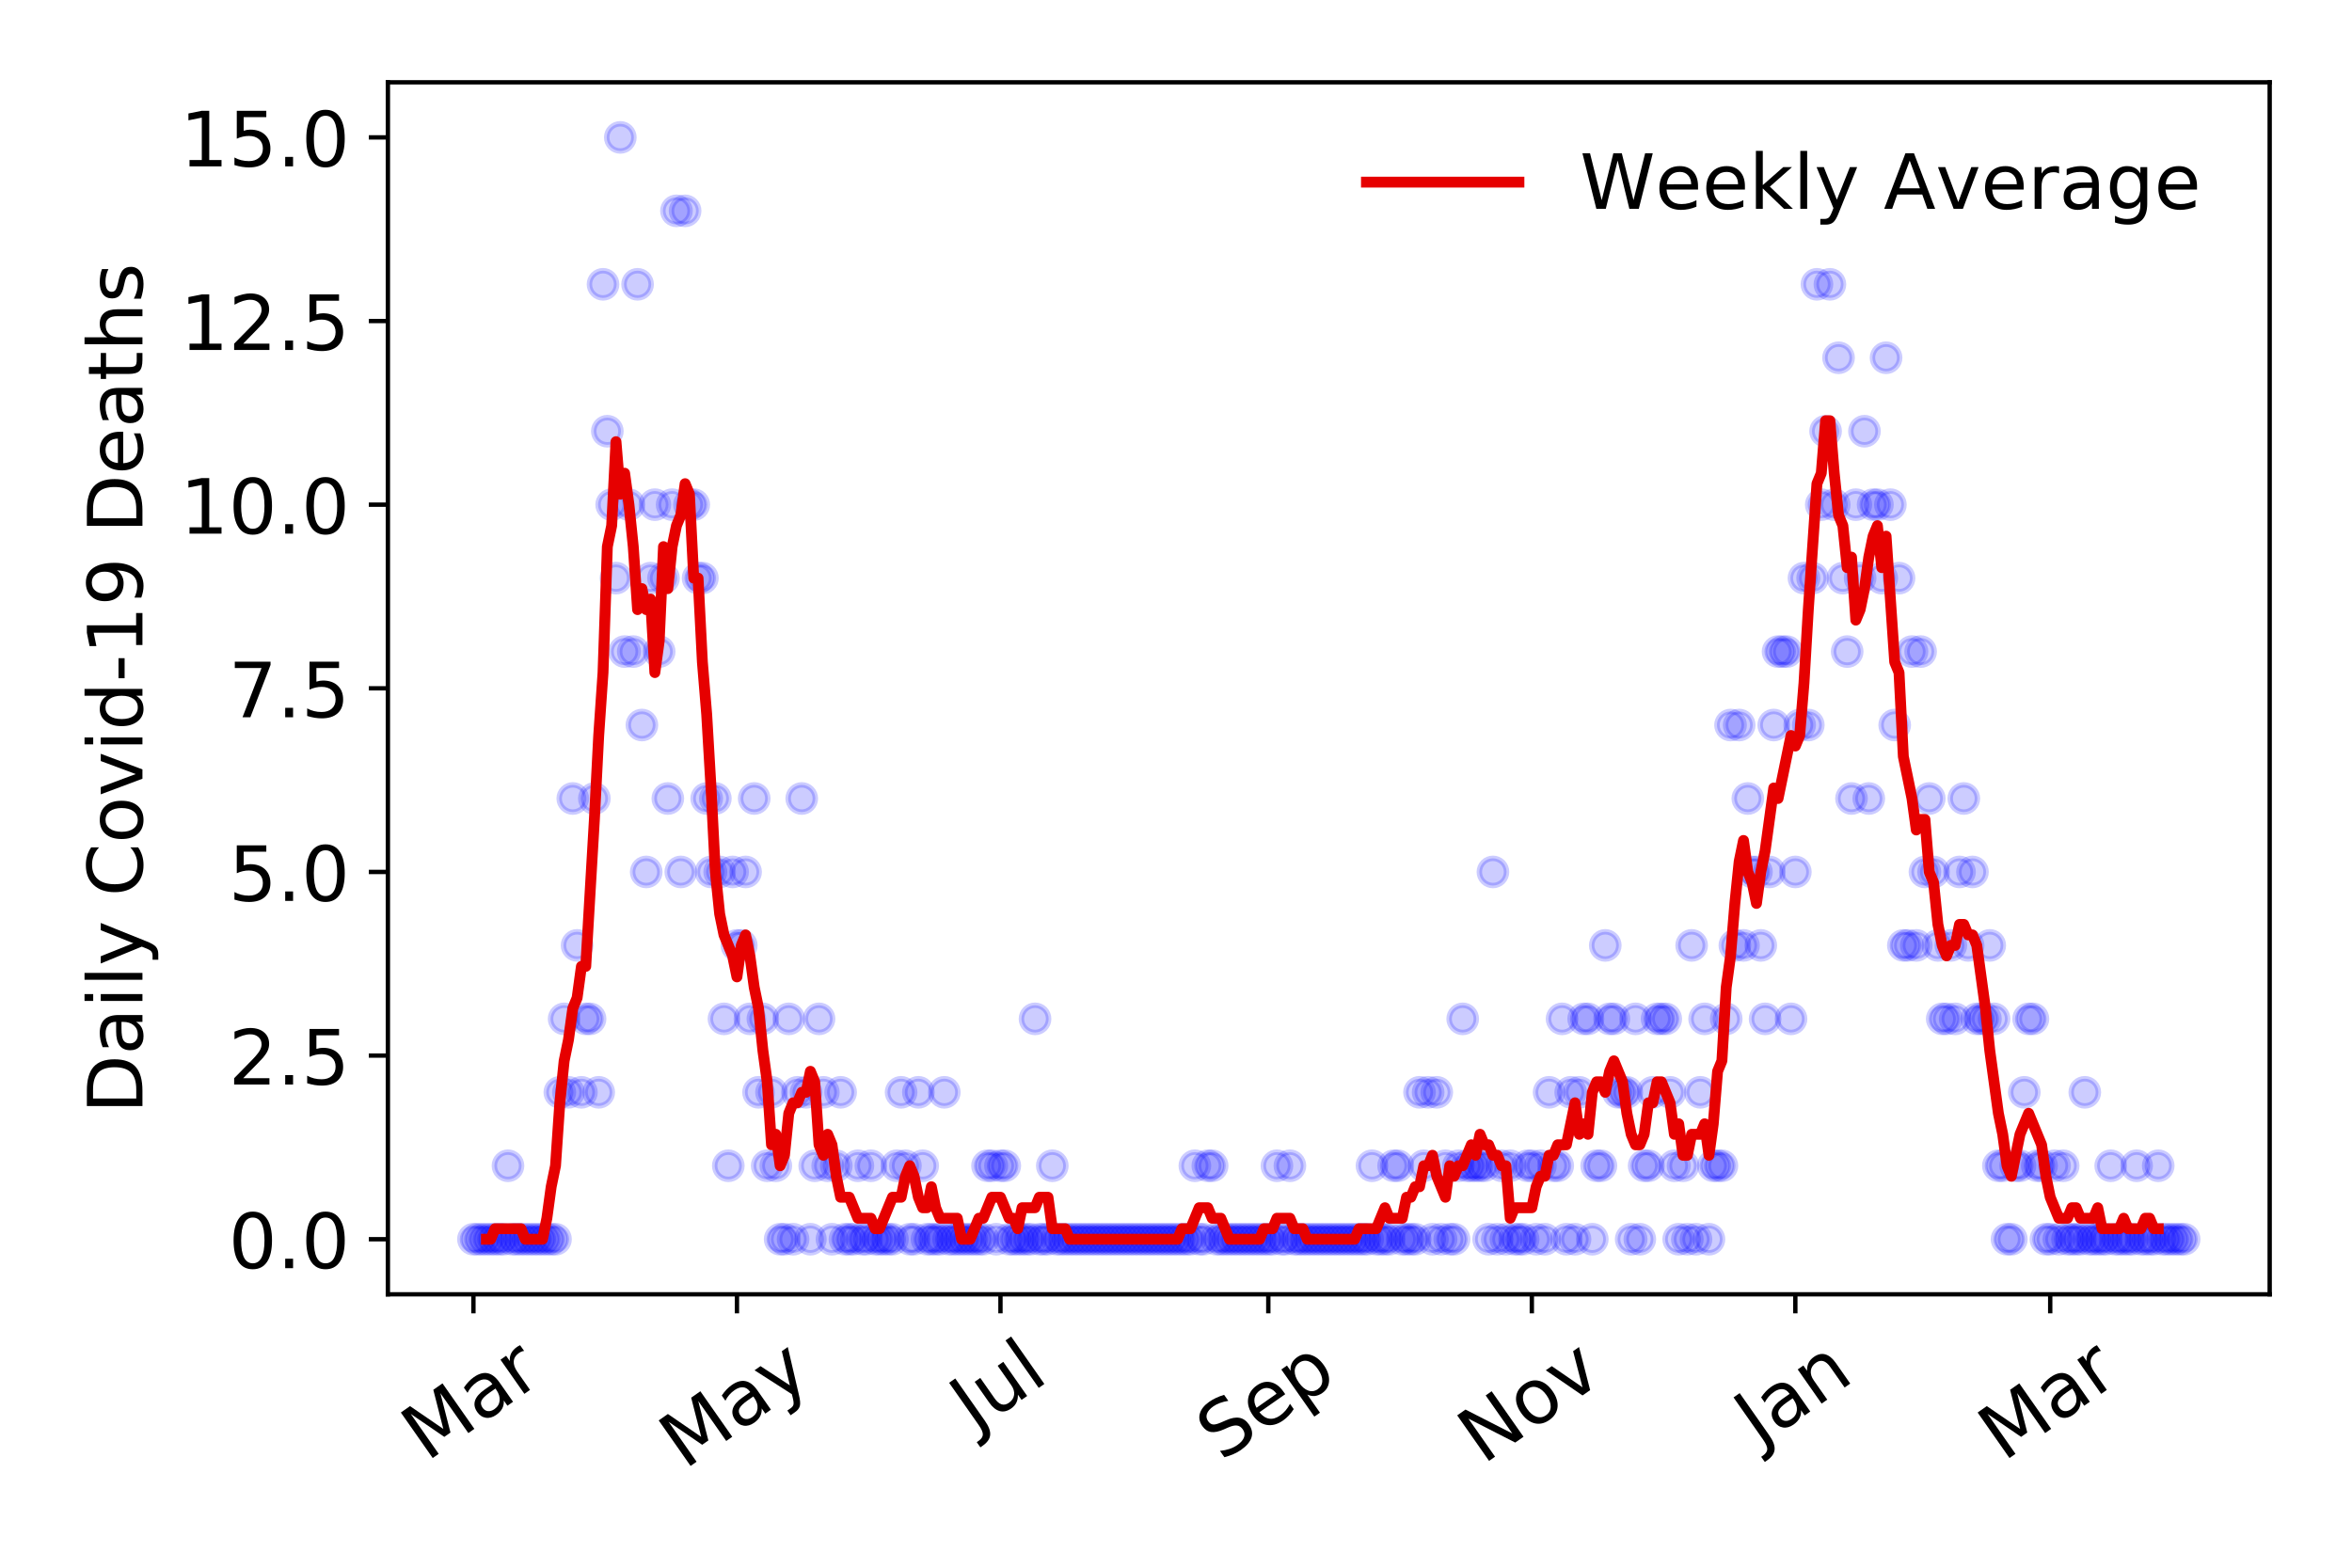 <?xml version="1.0" encoding="utf-8" standalone="no"?>
<!DOCTYPE svg PUBLIC "-//W3C//DTD SVG 1.1//EN"
  "http://www.w3.org/Graphics/SVG/1.1/DTD/svg11.dtd">
<!-- Created with matplotlib (https://matplotlib.org/) -->
<svg height="288pt" version="1.1" viewBox="0 0 432 288" width="432pt" xmlns="http://www.w3.org/2000/svg" xmlns:xlink="http://www.w3.org/1999/xlink">
 <defs>
  <style type="text/css">
*{stroke-linecap:butt;stroke-linejoin:round;}
  </style>
 </defs>
 <g id="figure_1">
  <g id="patch_1">
   <path d="M 0 288 
L 432 288 
L 432 0 
L 0 0 
z
" style="fill:#ffffff;"/>
  </g>
  <g id="axes_1">
   <g id="patch_2">
    <path d="M 71.245 237.778 
L 416.88 237.778 
L 416.88 15.12 
L 71.245 15.12 
z
" style="fill:#ffffff;"/>
   </g>
   <g id="matplotlib.axis_1">
    <g id="xtick_1">
     <g id="line2d_1">
      <defs>
       <path d="M 0 0 
L 0 3.5 
" id="mc81d624fce" style="stroke:#000000;stroke-width:0.8;"/>
      </defs>
      <g>
       <use style="stroke:#000000;stroke-width:0.8;" x="86.956" xlink:href="#mc81d624fce" y="237.778"/>
      </g>
     </g>
     <g id="text_1">
      <!-- Mar -->
      <defs>
       <path d="M 9.812 72.906 
L 24.516 72.906 
L 43.109 23.297 
L 61.812 72.906 
L 76.516 72.906 
L 76.516 0 
L 66.891 0 
L 66.891 64.016 
L 48.094 14.016 
L 38.188 14.016 
L 19.391 64.016 
L 19.391 0 
L 9.812 0 
z
" id="DejaVuSans-77"/>
       <path d="M 34.281 27.484 
Q 23.391 27.484 19.188 25 
Q 14.984 22.516 14.984 16.5 
Q 14.984 11.719 18.141 8.906 
Q 21.297 6.109 26.703 6.109 
Q 34.188 6.109 38.703 11.406 
Q 43.219 16.703 43.219 25.484 
L 43.219 27.484 
z
M 52.203 31.203 
L 52.203 0 
L 43.219 0 
L 43.219 8.297 
Q 40.141 3.328 35.547 0.953 
Q 30.953 -1.422 24.312 -1.422 
Q 15.922 -1.422 10.953 3.297 
Q 6 8.016 6 15.922 
Q 6 25.141 12.172 29.828 
Q 18.359 34.516 30.609 34.516 
L 43.219 34.516 
L 43.219 35.406 
Q 43.219 41.609 39.141 45 
Q 35.062 48.391 27.688 48.391 
Q 23 48.391 18.547 47.266 
Q 14.109 46.141 10.016 43.891 
L 10.016 52.203 
Q 14.938 54.109 19.578 55.047 
Q 24.219 56 28.609 56 
Q 40.484 56 46.344 49.844 
Q 52.203 43.703 52.203 31.203 
z
" id="DejaVuSans-97"/>
       <path d="M 41.109 46.297 
Q 39.594 47.172 37.812 47.578 
Q 36.031 48 33.891 48 
Q 26.266 48 22.188 43.047 
Q 18.109 38.094 18.109 28.812 
L 18.109 0 
L 9.078 0 
L 9.078 54.688 
L 18.109 54.688 
L 18.109 46.188 
Q 20.953 51.172 25.484 53.578 
Q 30.031 56 36.531 56 
Q 37.453 56 38.578 55.875 
Q 39.703 55.766 41.062 55.516 
z
" id="DejaVuSans-114"/>
      </defs>
      <g transform="translate(78.353 268.643)rotate(-35)scale(0.14 -0.14)">
       <use xlink:href="#DejaVuSans-77"/>
       <use x="86.279" xlink:href="#DejaVuSans-97"/>
       <use x="147.559" xlink:href="#DejaVuSans-114"/>
      </g>
     </g>
    </g>
    <g id="xtick_2">
     <g id="line2d_2">
      <g>
       <use style="stroke:#000000;stroke-width:0.8;" x="135.357" xlink:href="#mc81d624fce" y="237.778"/>
      </g>
     </g>
     <g id="text_2">
      <!-- May -->
      <defs>
       <path d="M 32.172 -5.078 
Q 28.375 -14.844 24.75 -17.812 
Q 21.141 -20.797 15.094 -20.797 
L 7.906 -20.797 
L 7.906 -13.281 
L 13.188 -13.281 
Q 16.891 -13.281 18.938 -11.516 
Q 21 -9.766 23.484 -3.219 
L 25.094 0.875 
L 2.984 54.688 
L 12.5 54.688 
L 29.594 11.922 
L 46.688 54.688 
L 56.203 54.688 
z
" id="DejaVuSans-121"/>
      </defs>
      <g transform="translate(125.718 270.094)rotate(-35)scale(0.14 -0.14)">
       <use xlink:href="#DejaVuSans-77"/>
       <use x="86.279" xlink:href="#DejaVuSans-97"/>
       <use x="147.559" xlink:href="#DejaVuSans-121"/>
      </g>
     </g>
    </g>
    <g id="xtick_3">
     <g id="line2d_3">
      <g>
       <use style="stroke:#000000;stroke-width:0.8;" x="183.759" xlink:href="#mc81d624fce" y="237.778"/>
      </g>
     </g>
     <g id="text_3">
      <!-- Jul -->
      <defs>
       <path d="M 9.812 72.906 
L 19.672 72.906 
L 19.672 5.078 
Q 19.672 -8.109 14.672 -14.062 
Q 9.672 -20.016 -1.422 -20.016 
L -5.172 -20.016 
L -5.172 -11.719 
L -2.094 -11.719 
Q 4.438 -11.719 7.125 -8.047 
Q 9.812 -4.391 9.812 5.078 
z
" id="DejaVuSans-74"/>
       <path d="M 8.5 21.578 
L 8.5 54.688 
L 17.484 54.688 
L 17.484 21.922 
Q 17.484 14.156 20.5 10.266 
Q 23.531 6.391 29.594 6.391 
Q 36.859 6.391 41.078 11.031 
Q 45.312 15.672 45.312 23.688 
L 45.312 54.688 
L 54.297 54.688 
L 54.297 0 
L 45.312 0 
L 45.312 8.406 
Q 42.047 3.422 37.719 1 
Q 33.406 -1.422 27.688 -1.422 
Q 18.266 -1.422 13.375 4.438 
Q 8.5 10.297 8.5 21.578 
z
M 31.109 56 
z
" id="DejaVuSans-117"/>
       <path d="M 9.422 75.984 
L 18.406 75.984 
L 18.406 0 
L 9.422 0 
z
" id="DejaVuSans-108"/>
      </defs>
      <g transform="translate(179.056 263.181)rotate(-35)scale(0.14 -0.14)">
       <use xlink:href="#DejaVuSans-74"/>
       <use x="29.492" xlink:href="#DejaVuSans-117"/>
       <use x="92.871" xlink:href="#DejaVuSans-108"/>
      </g>
     </g>
    </g>
    <g id="xtick_4">
     <g id="line2d_4">
      <g>
       <use style="stroke:#000000;stroke-width:0.8;" x="232.954" xlink:href="#mc81d624fce" y="237.778"/>
      </g>
     </g>
     <g id="text_4">
      <!-- Sep -->
      <defs>
       <path d="M 53.516 70.516 
L 53.516 60.891 
Q 47.906 63.578 42.922 64.891 
Q 37.938 66.219 33.297 66.219 
Q 25.25 66.219 20.875 63.094 
Q 16.5 59.969 16.5 54.203 
Q 16.5 49.359 19.406 46.891 
Q 22.312 44.438 30.422 42.922 
L 36.375 41.703 
Q 47.406 39.594 52.656 34.297 
Q 57.906 29 57.906 20.125 
Q 57.906 9.516 50.797 4.047 
Q 43.703 -1.422 29.984 -1.422 
Q 24.812 -1.422 18.969 -0.25 
Q 13.141 0.922 6.891 3.219 
L 6.891 13.375 
Q 12.891 10.016 18.656 8.297 
Q 24.422 6.594 29.984 6.594 
Q 38.422 6.594 43.016 9.906 
Q 47.609 13.234 47.609 19.391 
Q 47.609 24.75 44.312 27.781 
Q 41.016 30.812 33.5 32.328 
L 27.484 33.5 
Q 16.453 35.688 11.516 40.375 
Q 6.594 45.062 6.594 53.422 
Q 6.594 63.094 13.406 68.656 
Q 20.219 74.219 32.172 74.219 
Q 37.312 74.219 42.625 73.281 
Q 47.953 72.359 53.516 70.516 
z
" id="DejaVuSans-83"/>
       <path d="M 56.203 29.594 
L 56.203 25.203 
L 14.891 25.203 
Q 15.484 15.922 20.484 11.062 
Q 25.484 6.203 34.422 6.203 
Q 39.594 6.203 44.453 7.469 
Q 49.312 8.734 54.109 11.281 
L 54.109 2.781 
Q 49.266 0.734 44.188 -0.344 
Q 39.109 -1.422 33.891 -1.422 
Q 20.797 -1.422 13.156 6.188 
Q 5.516 13.812 5.516 26.812 
Q 5.516 40.234 12.766 48.109 
Q 20.016 56 32.328 56 
Q 43.359 56 49.781 48.891 
Q 56.203 41.797 56.203 29.594 
z
M 47.219 32.234 
Q 47.125 39.594 43.094 43.984 
Q 39.062 48.391 32.422 48.391 
Q 24.906 48.391 20.391 44.141 
Q 15.875 39.891 15.188 32.172 
z
" id="DejaVuSans-101"/>
       <path d="M 18.109 8.203 
L 18.109 -20.797 
L 9.078 -20.797 
L 9.078 54.688 
L 18.109 54.688 
L 18.109 46.391 
Q 20.953 51.266 25.266 53.625 
Q 29.594 56 35.594 56 
Q 45.562 56 51.781 48.094 
Q 58.016 40.188 58.016 27.297 
Q 58.016 14.406 51.781 6.484 
Q 45.562 -1.422 35.594 -1.422 
Q 29.594 -1.422 25.266 0.953 
Q 20.953 3.328 18.109 8.203 
z
M 48.688 27.297 
Q 48.688 37.203 44.609 42.844 
Q 40.531 48.484 33.406 48.484 
Q 26.266 48.484 22.188 42.844 
Q 18.109 37.203 18.109 27.297 
Q 18.109 17.391 22.188 11.75 
Q 26.266 6.109 33.406 6.109 
Q 40.531 6.109 44.609 11.75 
Q 48.688 17.391 48.688 27.297 
z
" id="DejaVuSans-112"/>
      </defs>
      <g transform="translate(224.361 268.629)rotate(-35)scale(0.14 -0.14)">
       <use xlink:href="#DejaVuSans-83"/>
       <use x="63.477" xlink:href="#DejaVuSans-101"/>
       <use x="125" xlink:href="#DejaVuSans-112"/>
      </g>
     </g>
    </g>
    <g id="xtick_5">
     <g id="line2d_5">
      <g>
       <use style="stroke:#000000;stroke-width:0.8;" x="281.356" xlink:href="#mc81d624fce" y="237.778"/>
      </g>
     </g>
     <g id="text_5">
      <!-- Nov -->
      <defs>
       <path d="M 9.812 72.906 
L 23.094 72.906 
L 55.422 11.922 
L 55.422 72.906 
L 64.984 72.906 
L 64.984 0 
L 51.703 0 
L 19.391 60.984 
L 19.391 0 
L 9.812 0 
z
" id="DejaVuSans-78"/>
       <path d="M 30.609 48.391 
Q 23.391 48.391 19.188 42.75 
Q 14.984 37.109 14.984 27.297 
Q 14.984 17.484 19.156 11.844 
Q 23.344 6.203 30.609 6.203 
Q 37.797 6.203 41.984 11.859 
Q 46.188 17.531 46.188 27.297 
Q 46.188 37.016 41.984 42.703 
Q 37.797 48.391 30.609 48.391 
z
M 30.609 56 
Q 42.328 56 49.016 48.375 
Q 55.719 40.766 55.719 27.297 
Q 55.719 13.875 49.016 6.219 
Q 42.328 -1.422 30.609 -1.422 
Q 18.844 -1.422 12.172 6.219 
Q 5.516 13.875 5.516 27.297 
Q 5.516 40.766 12.172 48.375 
Q 18.844 56 30.609 56 
z
" id="DejaVuSans-111"/>
       <path d="M 2.984 54.688 
L 12.5 54.688 
L 29.594 8.797 
L 46.688 54.688 
L 56.203 54.688 
L 35.688 0 
L 23.484 0 
z
" id="DejaVuSans-118"/>
      </defs>
      <g transform="translate(272.379 269.166)rotate(-35)scale(0.14 -0.14)">
       <use xlink:href="#DejaVuSans-78"/>
       <use x="74.805" xlink:href="#DejaVuSans-111"/>
       <use x="135.986" xlink:href="#DejaVuSans-118"/>
      </g>
     </g>
    </g>
    <g id="xtick_6">
     <g id="line2d_6">
      <g>
       <use style="stroke:#000000;stroke-width:0.8;" x="329.757" xlink:href="#mc81d624fce" y="237.778"/>
      </g>
     </g>
     <g id="text_6">
      <!-- Jan -->
      <defs>
       <path d="M 54.891 33.016 
L 54.891 0 
L 45.906 0 
L 45.906 32.719 
Q 45.906 40.484 42.875 44.328 
Q 39.844 48.188 33.797 48.188 
Q 26.516 48.188 22.312 43.547 
Q 18.109 38.922 18.109 30.906 
L 18.109 0 
L 9.078 0 
L 9.078 54.688 
L 18.109 54.688 
L 18.109 46.188 
Q 21.344 51.125 25.703 53.562 
Q 30.078 56 35.797 56 
Q 45.219 56 50.047 50.172 
Q 54.891 44.344 54.891 33.016 
z
" id="DejaVuSans-110"/>
      </defs>
      <g transform="translate(323.134 265.871)rotate(-35)scale(0.14 -0.14)">
       <use xlink:href="#DejaVuSans-74"/>
       <use x="29.492" xlink:href="#DejaVuSans-97"/>
       <use x="90.771" xlink:href="#DejaVuSans-110"/>
      </g>
     </g>
    </g>
    <g id="xtick_7">
     <g id="line2d_7">
      <g>
       <use style="stroke:#000000;stroke-width:0.8;" x="376.572" xlink:href="#mc81d624fce" y="237.778"/>
      </g>
     </g>
     <g id="text_7">
      <!-- Mar -->
      <g transform="translate(367.969 268.643)rotate(-35)scale(0.14 -0.14)">
       <use xlink:href="#DejaVuSans-77"/>
       <use x="86.279" xlink:href="#DejaVuSans-97"/>
       <use x="147.559" xlink:href="#DejaVuSans-114"/>
      </g>
     </g>
    </g>
   </g>
   <g id="matplotlib.axis_2">
    <g id="ytick_1">
     <g id="line2d_8">
      <defs>
       <path d="M 0 0 
L -3.5 0 
" id="m435139f066" style="stroke:#000000;stroke-width:0.8;"/>
      </defs>
      <g>
       <use style="stroke:#000000;stroke-width:0.8;" x="71.245" xlink:href="#m435139f066" y="227.657"/>
      </g>
     </g>
     <g id="text_8">
      <!-- 0.0 -->
      <defs>
       <path d="M 31.781 66.406 
Q 24.172 66.406 20.328 58.906 
Q 16.5 51.422 16.5 36.375 
Q 16.5 21.391 20.328 13.891 
Q 24.172 6.391 31.781 6.391 
Q 39.453 6.391 43.281 13.891 
Q 47.125 21.391 47.125 36.375 
Q 47.125 51.422 43.281 58.906 
Q 39.453 66.406 31.781 66.406 
z
M 31.781 74.219 
Q 44.047 74.219 50.516 64.516 
Q 56.984 54.828 56.984 36.375 
Q 56.984 17.969 50.516 8.266 
Q 44.047 -1.422 31.781 -1.422 
Q 19.531 -1.422 13.062 8.266 
Q 6.594 17.969 6.594 36.375 
Q 6.594 54.828 13.062 64.516 
Q 19.531 74.219 31.781 74.219 
z
" id="DejaVuSans-48"/>
       <path d="M 10.688 12.406 
L 21 12.406 
L 21 0 
L 10.688 0 
z
" id="DejaVuSans-46"/>
      </defs>
      <g transform="translate(41.981 232.976)scale(0.14 -0.14)">
       <use xlink:href="#DejaVuSans-48"/>
       <use x="63.623" xlink:href="#DejaVuSans-46"/>
       <use x="95.41" xlink:href="#DejaVuSans-48"/>
      </g>
     </g>
    </g>
    <g id="ytick_2">
     <g id="line2d_9">
      <g>
       <use style="stroke:#000000;stroke-width:0.8;" x="71.245" xlink:href="#m435139f066" y="193.921"/>
      </g>
     </g>
     <g id="text_9">
      <!-- 2.5 -->
      <defs>
       <path d="M 19.188 8.297 
L 53.609 8.297 
L 53.609 0 
L 7.328 0 
L 7.328 8.297 
Q 12.938 14.109 22.625 23.891 
Q 32.328 33.688 34.812 36.531 
Q 39.547 41.844 41.422 45.531 
Q 43.312 49.219 43.312 52.781 
Q 43.312 58.594 39.234 62.25 
Q 35.156 65.922 28.609 65.922 
Q 23.969 65.922 18.812 64.312 
Q 13.672 62.703 7.812 59.422 
L 7.812 69.391 
Q 13.766 71.781 18.938 73 
Q 24.125 74.219 28.422 74.219 
Q 39.75 74.219 46.484 68.547 
Q 53.219 62.891 53.219 53.422 
Q 53.219 48.922 51.531 44.891 
Q 49.859 40.875 45.406 35.406 
Q 44.188 33.984 37.641 27.219 
Q 31.109 20.453 19.188 8.297 
z
" id="DejaVuSans-50"/>
       <path d="M 10.797 72.906 
L 49.516 72.906 
L 49.516 64.594 
L 19.828 64.594 
L 19.828 46.734 
Q 21.969 47.469 24.109 47.828 
Q 26.266 48.188 28.422 48.188 
Q 40.625 48.188 47.75 41.5 
Q 54.891 34.812 54.891 23.391 
Q 54.891 11.625 47.562 5.094 
Q 40.234 -1.422 26.906 -1.422 
Q 22.312 -1.422 17.547 -0.641 
Q 12.797 0.141 7.719 1.703 
L 7.719 11.625 
Q 12.109 9.234 16.797 8.062 
Q 21.484 6.891 26.703 6.891 
Q 35.156 6.891 40.078 11.328 
Q 45.016 15.766 45.016 23.391 
Q 45.016 31 40.078 35.438 
Q 35.156 39.891 26.703 39.891 
Q 22.75 39.891 18.812 39.016 
Q 14.891 38.141 10.797 36.281 
z
" id="DejaVuSans-53"/>
      </defs>
      <g transform="translate(41.981 199.24)scale(0.14 -0.14)">
       <use xlink:href="#DejaVuSans-50"/>
       <use x="63.623" xlink:href="#DejaVuSans-46"/>
       <use x="95.41" xlink:href="#DejaVuSans-53"/>
      </g>
     </g>
    </g>
    <g id="ytick_3">
     <g id="line2d_10">
      <g>
       <use style="stroke:#000000;stroke-width:0.8;" x="71.245" xlink:href="#m435139f066" y="160.185"/>
      </g>
     </g>
     <g id="text_10">
      <!-- 5.0 -->
      <g transform="translate(41.981 165.504)scale(0.14 -0.14)">
       <use xlink:href="#DejaVuSans-53"/>
       <use x="63.623" xlink:href="#DejaVuSans-46"/>
       <use x="95.41" xlink:href="#DejaVuSans-48"/>
      </g>
     </g>
    </g>
    <g id="ytick_4">
     <g id="line2d_11">
      <g>
       <use style="stroke:#000000;stroke-width:0.8;" x="71.245" xlink:href="#m435139f066" y="126.449"/>
      </g>
     </g>
     <g id="text_11">
      <!-- 7.5 -->
      <defs>
       <path d="M 8.203 72.906 
L 55.078 72.906 
L 55.078 68.703 
L 28.609 0 
L 18.312 0 
L 43.219 64.594 
L 8.203 64.594 
z
" id="DejaVuSans-55"/>
      </defs>
      <g transform="translate(41.981 131.768)scale(0.14 -0.14)">
       <use xlink:href="#DejaVuSans-55"/>
       <use x="63.623" xlink:href="#DejaVuSans-46"/>
       <use x="95.41" xlink:href="#DejaVuSans-53"/>
      </g>
     </g>
    </g>
    <g id="ytick_5">
     <g id="line2d_12">
      <g>
       <use style="stroke:#000000;stroke-width:0.8;" x="71.245" xlink:href="#m435139f066" y="92.713"/>
      </g>
     </g>
     <g id="text_12">
      <!-- 10.0 -->
      <defs>
       <path d="M 12.406 8.297 
L 28.516 8.297 
L 28.516 63.922 
L 10.984 60.406 
L 10.984 69.391 
L 28.422 72.906 
L 38.281 72.906 
L 38.281 8.297 
L 54.391 8.297 
L 54.391 0 
L 12.406 0 
z
" id="DejaVuSans-49"/>
      </defs>
      <g transform="translate(33.073 98.032)scale(0.14 -0.14)">
       <use xlink:href="#DejaVuSans-49"/>
       <use x="63.623" xlink:href="#DejaVuSans-48"/>
       <use x="127.246" xlink:href="#DejaVuSans-46"/>
       <use x="159.033" xlink:href="#DejaVuSans-48"/>
      </g>
     </g>
    </g>
    <g id="ytick_6">
     <g id="line2d_13">
      <g>
       <use style="stroke:#000000;stroke-width:0.8;" x="71.245" xlink:href="#m435139f066" y="58.977"/>
      </g>
     </g>
     <g id="text_13">
      <!-- 12.5 -->
      <g transform="translate(33.073 64.296)scale(0.14 -0.14)">
       <use xlink:href="#DejaVuSans-49"/>
       <use x="63.623" xlink:href="#DejaVuSans-50"/>
       <use x="127.246" xlink:href="#DejaVuSans-46"/>
       <use x="159.033" xlink:href="#DejaVuSans-53"/>
      </g>
     </g>
    </g>
    <g id="ytick_7">
     <g id="line2d_14">
      <g>
       <use style="stroke:#000000;stroke-width:0.8;" x="71.245" xlink:href="#m435139f066" y="25.241"/>
      </g>
     </g>
     <g id="text_14">
      <!-- 15.0 -->
      <g transform="translate(33.073 30.56)scale(0.14 -0.14)">
       <use xlink:href="#DejaVuSans-49"/>
       <use x="63.623" xlink:href="#DejaVuSans-53"/>
       <use x="127.246" xlink:href="#DejaVuSans-46"/>
       <use x="159.033" xlink:href="#DejaVuSans-48"/>
      </g>
     </g>
    </g>
    <g id="text_15">
     <!-- Daily Covid-19 Deaths -->
     <defs>
      <path d="M 19.672 64.797 
L 19.672 8.109 
L 31.594 8.109 
Q 46.688 8.109 53.688 14.938 
Q 60.688 21.781 60.688 36.531 
Q 60.688 51.172 53.688 57.984 
Q 46.688 64.797 31.594 64.797 
z
M 9.812 72.906 
L 30.078 72.906 
Q 51.266 72.906 61.172 64.094 
Q 71.094 55.281 71.094 36.531 
Q 71.094 17.672 61.125 8.828 
Q 51.172 0 30.078 0 
L 9.812 0 
z
" id="DejaVuSans-68"/>
      <path d="M 9.422 54.688 
L 18.406 54.688 
L 18.406 0 
L 9.422 0 
z
M 9.422 75.984 
L 18.406 75.984 
L 18.406 64.594 
L 9.422 64.594 
z
" id="DejaVuSans-105"/>
      <path id="DejaVuSans-32"/>
      <path d="M 64.406 67.281 
L 64.406 56.891 
Q 59.422 61.531 53.781 63.812 
Q 48.141 66.109 41.797 66.109 
Q 29.297 66.109 22.656 58.469 
Q 16.016 50.828 16.016 36.375 
Q 16.016 21.969 22.656 14.328 
Q 29.297 6.688 41.797 6.688 
Q 48.141 6.688 53.781 8.984 
Q 59.422 11.281 64.406 15.922 
L 64.406 5.609 
Q 59.234 2.094 53.438 0.328 
Q 47.656 -1.422 41.219 -1.422 
Q 24.656 -1.422 15.125 8.703 
Q 5.609 18.844 5.609 36.375 
Q 5.609 53.953 15.125 64.078 
Q 24.656 74.219 41.219 74.219 
Q 47.75 74.219 53.531 72.484 
Q 59.328 70.75 64.406 67.281 
z
" id="DejaVuSans-67"/>
      <path d="M 45.406 46.391 
L 45.406 75.984 
L 54.391 75.984 
L 54.391 0 
L 45.406 0 
L 45.406 8.203 
Q 42.578 3.328 38.25 0.953 
Q 33.938 -1.422 27.875 -1.422 
Q 17.969 -1.422 11.734 6.484 
Q 5.516 14.406 5.516 27.297 
Q 5.516 40.188 11.734 48.094 
Q 17.969 56 27.875 56 
Q 33.938 56 38.25 53.625 
Q 42.578 51.266 45.406 46.391 
z
M 14.797 27.297 
Q 14.797 17.391 18.875 11.75 
Q 22.953 6.109 30.078 6.109 
Q 37.203 6.109 41.297 11.75 
Q 45.406 17.391 45.406 27.297 
Q 45.406 37.203 41.297 42.844 
Q 37.203 48.484 30.078 48.484 
Q 22.953 48.484 18.875 42.844 
Q 14.797 37.203 14.797 27.297 
z
" id="DejaVuSans-100"/>
      <path d="M 4.891 31.391 
L 31.203 31.391 
L 31.203 23.391 
L 4.891 23.391 
z
" id="DejaVuSans-45"/>
      <path d="M 10.984 1.516 
L 10.984 10.5 
Q 14.703 8.734 18.5 7.812 
Q 22.312 6.891 25.984 6.891 
Q 35.75 6.891 40.891 13.453 
Q 46.047 20.016 46.781 33.406 
Q 43.953 29.203 39.594 26.953 
Q 35.25 24.703 29.984 24.703 
Q 19.047 24.703 12.672 31.312 
Q 6.297 37.938 6.297 49.422 
Q 6.297 60.641 12.938 67.422 
Q 19.578 74.219 30.609 74.219 
Q 43.266 74.219 49.922 64.516 
Q 56.594 54.828 56.594 36.375 
Q 56.594 19.141 48.406 8.859 
Q 40.234 -1.422 26.422 -1.422 
Q 22.703 -1.422 18.891 -0.688 
Q 15.094 0.047 10.984 1.516 
z
M 30.609 32.422 
Q 37.25 32.422 41.125 36.953 
Q 45.016 41.5 45.016 49.422 
Q 45.016 57.281 41.125 61.844 
Q 37.25 66.406 30.609 66.406 
Q 23.969 66.406 20.094 61.844 
Q 16.219 57.281 16.219 49.422 
Q 16.219 41.5 20.094 36.953 
Q 23.969 32.422 30.609 32.422 
z
" id="DejaVuSans-57"/>
      <path d="M 18.312 70.219 
L 18.312 54.688 
L 36.812 54.688 
L 36.812 47.703 
L 18.312 47.703 
L 18.312 18.016 
Q 18.312 11.328 20.141 9.422 
Q 21.969 7.516 27.594 7.516 
L 36.812 7.516 
L 36.812 0 
L 27.594 0 
Q 17.188 0 13.234 3.875 
Q 9.281 7.766 9.281 18.016 
L 9.281 47.703 
L 2.688 47.703 
L 2.688 54.688 
L 9.281 54.688 
L 9.281 70.219 
z
" id="DejaVuSans-116"/>
      <path d="M 54.891 33.016 
L 54.891 0 
L 45.906 0 
L 45.906 32.719 
Q 45.906 40.484 42.875 44.328 
Q 39.844 48.188 33.797 48.188 
Q 26.516 48.188 22.312 43.547 
Q 18.109 38.922 18.109 30.906 
L 18.109 0 
L 9.078 0 
L 9.078 75.984 
L 18.109 75.984 
L 18.109 46.188 
Q 21.344 51.125 25.703 53.562 
Q 30.078 56 35.797 56 
Q 45.219 56 50.047 50.172 
Q 54.891 44.344 54.891 33.016 
z
" id="DejaVuSans-104"/>
      <path d="M 44.281 53.078 
L 44.281 44.578 
Q 40.484 46.531 36.375 47.5 
Q 32.281 48.484 27.875 48.484 
Q 21.188 48.484 17.844 46.438 
Q 14.5 44.391 14.5 40.281 
Q 14.5 37.156 16.891 35.375 
Q 19.281 33.594 26.516 31.984 
L 29.594 31.297 
Q 39.156 29.25 43.188 25.516 
Q 47.219 21.781 47.219 15.094 
Q 47.219 7.469 41.188 3.016 
Q 35.156 -1.422 24.609 -1.422 
Q 20.219 -1.422 15.453 -0.562 
Q 10.688 0.297 5.422 2 
L 5.422 11.281 
Q 10.406 8.688 15.234 7.391 
Q 20.062 6.109 24.812 6.109 
Q 31.156 6.109 34.562 8.281 
Q 37.984 10.453 37.984 14.406 
Q 37.984 18.062 35.516 20.016 
Q 33.062 21.969 24.703 23.781 
L 21.578 24.516 
Q 13.234 26.266 9.516 29.906 
Q 5.812 33.547 5.812 39.891 
Q 5.812 47.609 11.281 51.797 
Q 16.75 56 26.812 56 
Q 31.781 56 36.172 55.266 
Q 40.578 54.547 44.281 53.078 
z
" id="DejaVuSans-115"/>
     </defs>
     <g transform="translate(26.162 204.56)rotate(-90)scale(0.14 -0.14)">
      <use xlink:href="#DejaVuSans-68"/>
      <use x="77.002" xlink:href="#DejaVuSans-97"/>
      <use x="138.281" xlink:href="#DejaVuSans-105"/>
      <use x="166.064" xlink:href="#DejaVuSans-108"/>
      <use x="193.848" xlink:href="#DejaVuSans-121"/>
      <use x="253.027" xlink:href="#DejaVuSans-32"/>
      <use x="284.814" xlink:href="#DejaVuSans-67"/>
      <use x="354.639" xlink:href="#DejaVuSans-111"/>
      <use x="415.82" xlink:href="#DejaVuSans-118"/>
      <use x="475" xlink:href="#DejaVuSans-105"/>
      <use x="502.783" xlink:href="#DejaVuSans-100"/>
      <use x="566.26" xlink:href="#DejaVuSans-45"/>
      <use x="602.344" xlink:href="#DejaVuSans-49"/>
      <use x="665.967" xlink:href="#DejaVuSans-57"/>
      <use x="729.59" xlink:href="#DejaVuSans-32"/>
      <use x="761.377" xlink:href="#DejaVuSans-68"/>
      <use x="838.379" xlink:href="#DejaVuSans-101"/>
      <use x="899.902" xlink:href="#DejaVuSans-97"/>
      <use x="961.182" xlink:href="#DejaVuSans-116"/>
      <use x="1000.391" xlink:href="#DejaVuSans-104"/>
      <use x="1063.77" xlink:href="#DejaVuSans-115"/>
     </g>
    </g>
   </g>
   <g id="line2d_15">
    <defs>
     <path d="M 0 2.5 
C 0.663 2.5 1.299 2.237 1.768 1.768 
C 2.237 1.299 2.5 0.663 2.5 0 
C 2.5 -0.663 2.237 -1.299 1.768 -1.768 
C 1.299 -2.237 0.663 -2.5 0 -2.5 
C -0.663 -2.5 -1.299 -2.237 -1.768 -1.768 
C -2.237 -1.299 -2.5 -0.663 -2.5 0 
C -2.5 0.663 -2.237 1.299 -1.768 1.768 
C -1.299 2.237 -0.663 2.5 0 2.5 
z
" id="me638230890" style="stroke:#0000ff;stroke-opacity:0.2;"/>
    </defs>
    <g clip-path="url(#p1e539e361c)">
     <use style="fill:#0000ff;fill-opacity:0.2;stroke:#0000ff;stroke-opacity:0.2;" x="86.956" xlink:href="#me638230890" y="227.657"/>
     <use style="fill:#0000ff;fill-opacity:0.2;stroke:#0000ff;stroke-opacity:0.2;" x="87.749" xlink:href="#me638230890" y="227.657"/>
     <use style="fill:#0000ff;fill-opacity:0.2;stroke:#0000ff;stroke-opacity:0.2;" x="88.543" xlink:href="#me638230890" y="227.657"/>
     <use style="fill:#0000ff;fill-opacity:0.2;stroke:#0000ff;stroke-opacity:0.2;" x="89.336" xlink:href="#me638230890" y="227.657"/>
     <use style="fill:#0000ff;fill-opacity:0.2;stroke:#0000ff;stroke-opacity:0.2;" x="90.13" xlink:href="#me638230890" y="227.657"/>
     <use style="fill:#0000ff;fill-opacity:0.2;stroke:#0000ff;stroke-opacity:0.2;" x="90.923" xlink:href="#me638230890" y="227.657"/>
     <use style="fill:#0000ff;fill-opacity:0.2;stroke:#0000ff;stroke-opacity:0.2;" x="91.716" xlink:href="#me638230890" y="227.657"/>
     <use style="fill:#0000ff;fill-opacity:0.2;stroke:#0000ff;stroke-opacity:0.2;" x="92.51" xlink:href="#me638230890" y="227.657"/>
     <use style="fill:#0000ff;fill-opacity:0.2;stroke:#0000ff;stroke-opacity:0.2;" x="93.303" xlink:href="#me638230890" y="214.163"/>
     <use style="fill:#0000ff;fill-opacity:0.2;stroke:#0000ff;stroke-opacity:0.2;" x="94.097" xlink:href="#me638230890" y="227.657"/>
     <use style="fill:#0000ff;fill-opacity:0.2;stroke:#0000ff;stroke-opacity:0.2;" x="94.89" xlink:href="#me638230890" y="227.657"/>
     <use style="fill:#0000ff;fill-opacity:0.2;stroke:#0000ff;stroke-opacity:0.2;" x="95.684" xlink:href="#me638230890" y="227.657"/>
     <use style="fill:#0000ff;fill-opacity:0.2;stroke:#0000ff;stroke-opacity:0.2;" x="96.477" xlink:href="#me638230890" y="227.657"/>
     <use style="fill:#0000ff;fill-opacity:0.2;stroke:#0000ff;stroke-opacity:0.2;" x="97.271" xlink:href="#me638230890" y="227.657"/>
     <use style="fill:#0000ff;fill-opacity:0.2;stroke:#0000ff;stroke-opacity:0.2;" x="98.064" xlink:href="#me638230890" y="227.657"/>
     <use style="fill:#0000ff;fill-opacity:0.2;stroke:#0000ff;stroke-opacity:0.2;" x="98.858" xlink:href="#me638230890" y="227.657"/>
     <use style="fill:#0000ff;fill-opacity:0.2;stroke:#0000ff;stroke-opacity:0.2;" x="99.651" xlink:href="#me638230890" y="227.657"/>
     <use style="fill:#0000ff;fill-opacity:0.2;stroke:#0000ff;stroke-opacity:0.2;" x="100.445" xlink:href="#me638230890" y="227.657"/>
     <use style="fill:#0000ff;fill-opacity:0.2;stroke:#0000ff;stroke-opacity:0.2;" x="101.238" xlink:href="#me638230890" y="227.657"/>
     <use style="fill:#0000ff;fill-opacity:0.2;stroke:#0000ff;stroke-opacity:0.2;" x="102.032" xlink:href="#me638230890" y="227.657"/>
     <use style="fill:#0000ff;fill-opacity:0.2;stroke:#0000ff;stroke-opacity:0.2;" x="102.825" xlink:href="#me638230890" y="200.668"/>
     <use style="fill:#0000ff;fill-opacity:0.2;stroke:#0000ff;stroke-opacity:0.2;" x="103.619" xlink:href="#me638230890" y="187.174"/>
     <use style="fill:#0000ff;fill-opacity:0.2;stroke:#0000ff;stroke-opacity:0.2;" x="104.412" xlink:href="#me638230890" y="200.668"/>
     <use style="fill:#0000ff;fill-opacity:0.2;stroke:#0000ff;stroke-opacity:0.2;" x="105.205" xlink:href="#me638230890" y="146.691"/>
     <use style="fill:#0000ff;fill-opacity:0.2;stroke:#0000ff;stroke-opacity:0.2;" x="105.999" xlink:href="#me638230890" y="173.68"/>
     <use style="fill:#0000ff;fill-opacity:0.2;stroke:#0000ff;stroke-opacity:0.2;" x="106.792" xlink:href="#me638230890" y="200.668"/>
     <use style="fill:#0000ff;fill-opacity:0.2;stroke:#0000ff;stroke-opacity:0.2;" x="107.586" xlink:href="#me638230890" y="187.174"/>
     <use style="fill:#0000ff;fill-opacity:0.2;stroke:#0000ff;stroke-opacity:0.2;" x="108.379" xlink:href="#me638230890" y="187.174"/>
     <use style="fill:#0000ff;fill-opacity:0.2;stroke:#0000ff;stroke-opacity:0.2;" x="109.173" xlink:href="#me638230890" y="146.691"/>
     <use style="fill:#0000ff;fill-opacity:0.2;stroke:#0000ff;stroke-opacity:0.2;" x="109.966" xlink:href="#me638230890" y="200.668"/>
     <use style="fill:#0000ff;fill-opacity:0.2;stroke:#0000ff;stroke-opacity:0.2;" x="110.76" xlink:href="#me638230890" y="52.23"/>
     <use style="fill:#0000ff;fill-opacity:0.2;stroke:#0000ff;stroke-opacity:0.2;" x="111.553" xlink:href="#me638230890" y="79.219"/>
     <use style="fill:#0000ff;fill-opacity:0.2;stroke:#0000ff;stroke-opacity:0.2;" x="112.347" xlink:href="#me638230890" y="92.713"/>
     <use style="fill:#0000ff;fill-opacity:0.2;stroke:#0000ff;stroke-opacity:0.2;" x="113.14" xlink:href="#me638230890" y="106.207"/>
     <use style="fill:#0000ff;fill-opacity:0.2;stroke:#0000ff;stroke-opacity:0.2;" x="113.934" xlink:href="#me638230890" y="25.241"/>
     <use style="fill:#0000ff;fill-opacity:0.2;stroke:#0000ff;stroke-opacity:0.2;" x="114.727" xlink:href="#me638230890" y="119.702"/>
     <use style="fill:#0000ff;fill-opacity:0.2;stroke:#0000ff;stroke-opacity:0.2;" x="115.521" xlink:href="#me638230890" y="92.713"/>
     <use style="fill:#0000ff;fill-opacity:0.2;stroke:#0000ff;stroke-opacity:0.2;" x="116.314" xlink:href="#me638230890" y="119.702"/>
     <use style="fill:#0000ff;fill-opacity:0.2;stroke:#0000ff;stroke-opacity:0.2;" x="117.107" xlink:href="#me638230890" y="52.23"/>
     <use style="fill:#0000ff;fill-opacity:0.2;stroke:#0000ff;stroke-opacity:0.2;" x="117.901" xlink:href="#me638230890" y="133.196"/>
     <use style="fill:#0000ff;fill-opacity:0.2;stroke:#0000ff;stroke-opacity:0.2;" x="118.694" xlink:href="#me638230890" y="160.185"/>
     <use style="fill:#0000ff;fill-opacity:0.2;stroke:#0000ff;stroke-opacity:0.2;" x="119.488" xlink:href="#me638230890" y="106.207"/>
     <use style="fill:#0000ff;fill-opacity:0.2;stroke:#0000ff;stroke-opacity:0.2;" x="120.281" xlink:href="#me638230890" y="92.713"/>
     <use style="fill:#0000ff;fill-opacity:0.2;stroke:#0000ff;stroke-opacity:0.2;" x="121.075" xlink:href="#me638230890" y="119.702"/>
     <use style="fill:#0000ff;fill-opacity:0.2;stroke:#0000ff;stroke-opacity:0.2;" x="121.868" xlink:href="#me638230890" y="106.207"/>
     <use style="fill:#0000ff;fill-opacity:0.2;stroke:#0000ff;stroke-opacity:0.2;" x="122.662" xlink:href="#me638230890" y="146.691"/>
     <use style="fill:#0000ff;fill-opacity:0.2;stroke:#0000ff;stroke-opacity:0.2;" x="123.455" xlink:href="#me638230890" y="92.713"/>
     <use style="fill:#0000ff;fill-opacity:0.2;stroke:#0000ff;stroke-opacity:0.2;" x="124.249" xlink:href="#me638230890" y="38.735"/>
     <use style="fill:#0000ff;fill-opacity:0.2;stroke:#0000ff;stroke-opacity:0.2;" x="125.042" xlink:href="#me638230890" y="160.185"/>
     <use style="fill:#0000ff;fill-opacity:0.2;stroke:#0000ff;stroke-opacity:0.2;" x="125.836" xlink:href="#me638230890" y="38.735"/>
     <use style="fill:#0000ff;fill-opacity:0.2;stroke:#0000ff;stroke-opacity:0.2;" x="126.629" xlink:href="#me638230890" y="92.713"/>
     <use style="fill:#0000ff;fill-opacity:0.2;stroke:#0000ff;stroke-opacity:0.2;" x="127.423" xlink:href="#me638230890" y="92.713"/>
     <use style="fill:#0000ff;fill-opacity:0.2;stroke:#0000ff;stroke-opacity:0.2;" x="128.216" xlink:href="#me638230890" y="106.207"/>
     <use style="fill:#0000ff;fill-opacity:0.2;stroke:#0000ff;stroke-opacity:0.2;" x="129.01" xlink:href="#me638230890" y="106.207"/>
     <use style="fill:#0000ff;fill-opacity:0.2;stroke:#0000ff;stroke-opacity:0.2;" x="129.803" xlink:href="#me638230890" y="146.691"/>
     <use style="fill:#0000ff;fill-opacity:0.2;stroke:#0000ff;stroke-opacity:0.2;" x="130.596" xlink:href="#me638230890" y="160.185"/>
     <use style="fill:#0000ff;fill-opacity:0.2;stroke:#0000ff;stroke-opacity:0.2;" x="131.39" xlink:href="#me638230890" y="146.691"/>
     <use style="fill:#0000ff;fill-opacity:0.2;stroke:#0000ff;stroke-opacity:0.2;" x="132.183" xlink:href="#me638230890" y="160.185"/>
     <use style="fill:#0000ff;fill-opacity:0.2;stroke:#0000ff;stroke-opacity:0.2;" x="132.977" xlink:href="#me638230890" y="187.174"/>
     <use style="fill:#0000ff;fill-opacity:0.2;stroke:#0000ff;stroke-opacity:0.2;" x="133.77" xlink:href="#me638230890" y="214.163"/>
     <use style="fill:#0000ff;fill-opacity:0.2;stroke:#0000ff;stroke-opacity:0.2;" x="134.564" xlink:href="#me638230890" y="160.185"/>
     <use style="fill:#0000ff;fill-opacity:0.2;stroke:#0000ff;stroke-opacity:0.2;" x="135.357" xlink:href="#me638230890" y="173.68"/>
     <use style="fill:#0000ff;fill-opacity:0.2;stroke:#0000ff;stroke-opacity:0.2;" x="136.151" xlink:href="#me638230890" y="173.68"/>
     <use style="fill:#0000ff;fill-opacity:0.2;stroke:#0000ff;stroke-opacity:0.2;" x="136.944" xlink:href="#me638230890" y="160.185"/>
     <use style="fill:#0000ff;fill-opacity:0.2;stroke:#0000ff;stroke-opacity:0.2;" x="137.738" xlink:href="#me638230890" y="187.174"/>
     <use style="fill:#0000ff;fill-opacity:0.2;stroke:#0000ff;stroke-opacity:0.2;" x="138.531" xlink:href="#me638230890" y="146.691"/>
     <use style="fill:#0000ff;fill-opacity:0.2;stroke:#0000ff;stroke-opacity:0.2;" x="139.325" xlink:href="#me638230890" y="200.668"/>
     <use style="fill:#0000ff;fill-opacity:0.2;stroke:#0000ff;stroke-opacity:0.2;" x="140.118" xlink:href="#me638230890" y="187.174"/>
     <use style="fill:#0000ff;fill-opacity:0.2;stroke:#0000ff;stroke-opacity:0.2;" x="140.912" xlink:href="#me638230890" y="214.163"/>
     <use style="fill:#0000ff;fill-opacity:0.2;stroke:#0000ff;stroke-opacity:0.2;" x="141.705" xlink:href="#me638230890" y="200.668"/>
     <use style="fill:#0000ff;fill-opacity:0.2;stroke:#0000ff;stroke-opacity:0.2;" x="142.498" xlink:href="#me638230890" y="214.163"/>
     <use style="fill:#0000ff;fill-opacity:0.2;stroke:#0000ff;stroke-opacity:0.2;" x="143.292" xlink:href="#me638230890" y="227.657"/>
     <use style="fill:#0000ff;fill-opacity:0.2;stroke:#0000ff;stroke-opacity:0.2;" x="144.085" xlink:href="#me638230890" y="227.657"/>
     <use style="fill:#0000ff;fill-opacity:0.2;stroke:#0000ff;stroke-opacity:0.2;" x="144.879" xlink:href="#me638230890" y="187.174"/>
     <use style="fill:#0000ff;fill-opacity:0.2;stroke:#0000ff;stroke-opacity:0.2;" x="145.672" xlink:href="#me638230890" y="227.657"/>
     <use style="fill:#0000ff;fill-opacity:0.2;stroke:#0000ff;stroke-opacity:0.2;" x="146.466" xlink:href="#me638230890" y="200.668"/>
     <use style="fill:#0000ff;fill-opacity:0.2;stroke:#0000ff;stroke-opacity:0.2;" x="147.259" xlink:href="#me638230890" y="146.691"/>
     <use style="fill:#0000ff;fill-opacity:0.2;stroke:#0000ff;stroke-opacity:0.2;" x="148.053" xlink:href="#me638230890" y="200.668"/>
     <use style="fill:#0000ff;fill-opacity:0.2;stroke:#0000ff;stroke-opacity:0.2;" x="148.846" xlink:href="#me638230890" y="227.657"/>
     <use style="fill:#0000ff;fill-opacity:0.2;stroke:#0000ff;stroke-opacity:0.2;" x="149.64" xlink:href="#me638230890" y="214.163"/>
     <use style="fill:#0000ff;fill-opacity:0.2;stroke:#0000ff;stroke-opacity:0.2;" x="150.433" xlink:href="#me638230890" y="187.174"/>
     <use style="fill:#0000ff;fill-opacity:0.2;stroke:#0000ff;stroke-opacity:0.2;" x="151.227" xlink:href="#me638230890" y="200.668"/>
     <use style="fill:#0000ff;fill-opacity:0.2;stroke:#0000ff;stroke-opacity:0.2;" x="152.02" xlink:href="#me638230890" y="214.163"/>
     <use style="fill:#0000ff;fill-opacity:0.2;stroke:#0000ff;stroke-opacity:0.2;" x="152.814" xlink:href="#me638230890" y="227.657"/>
     <use style="fill:#0000ff;fill-opacity:0.2;stroke:#0000ff;stroke-opacity:0.2;" x="153.607" xlink:href="#me638230890" y="214.163"/>
     <use style="fill:#0000ff;fill-opacity:0.2;stroke:#0000ff;stroke-opacity:0.2;" x="154.401" xlink:href="#me638230890" y="200.668"/>
     <use style="fill:#0000ff;fill-opacity:0.2;stroke:#0000ff;stroke-opacity:0.2;" x="155.194" xlink:href="#me638230890" y="227.657"/>
     <use style="fill:#0000ff;fill-opacity:0.2;stroke:#0000ff;stroke-opacity:0.2;" x="155.987" xlink:href="#me638230890" y="227.657"/>
     <use style="fill:#0000ff;fill-opacity:0.2;stroke:#0000ff;stroke-opacity:0.2;" x="156.781" xlink:href="#me638230890" y="227.657"/>
     <use style="fill:#0000ff;fill-opacity:0.2;stroke:#0000ff;stroke-opacity:0.2;" x="157.574" xlink:href="#me638230890" y="214.163"/>
     <use style="fill:#0000ff;fill-opacity:0.2;stroke:#0000ff;stroke-opacity:0.2;" x="158.368" xlink:href="#me638230890" y="227.657"/>
     <use style="fill:#0000ff;fill-opacity:0.2;stroke:#0000ff;stroke-opacity:0.2;" x="159.161" xlink:href="#me638230890" y="227.657"/>
     <use style="fill:#0000ff;fill-opacity:0.2;stroke:#0000ff;stroke-opacity:0.2;" x="159.955" xlink:href="#me638230890" y="214.163"/>
     <use style="fill:#0000ff;fill-opacity:0.2;stroke:#0000ff;stroke-opacity:0.2;" x="160.748" xlink:href="#me638230890" y="227.657"/>
     <use style="fill:#0000ff;fill-opacity:0.2;stroke:#0000ff;stroke-opacity:0.2;" x="161.542" xlink:href="#me638230890" y="227.657"/>
     <use style="fill:#0000ff;fill-opacity:0.2;stroke:#0000ff;stroke-opacity:0.2;" x="162.335" xlink:href="#me638230890" y="227.657"/>
     <use style="fill:#0000ff;fill-opacity:0.2;stroke:#0000ff;stroke-opacity:0.2;" x="163.129" xlink:href="#me638230890" y="227.657"/>
     <use style="fill:#0000ff;fill-opacity:0.2;stroke:#0000ff;stroke-opacity:0.2;" x="163.922" xlink:href="#me638230890" y="227.657"/>
     <use style="fill:#0000ff;fill-opacity:0.2;stroke:#0000ff;stroke-opacity:0.2;" x="164.716" xlink:href="#me638230890" y="214.163"/>
     <use style="fill:#0000ff;fill-opacity:0.2;stroke:#0000ff;stroke-opacity:0.2;" x="165.509" xlink:href="#me638230890" y="200.668"/>
     <use style="fill:#0000ff;fill-opacity:0.2;stroke:#0000ff;stroke-opacity:0.2;" x="166.303" xlink:href="#me638230890" y="214.163"/>
     <use style="fill:#0000ff;fill-opacity:0.2;stroke:#0000ff;stroke-opacity:0.2;" x="167.096" xlink:href="#me638230890" y="227.657"/>
     <use style="fill:#0000ff;fill-opacity:0.2;stroke:#0000ff;stroke-opacity:0.2;" x="167.889" xlink:href="#me638230890" y="227.657"/>
     <use style="fill:#0000ff;fill-opacity:0.2;stroke:#0000ff;stroke-opacity:0.2;" x="168.683" xlink:href="#me638230890" y="200.668"/>
     <use style="fill:#0000ff;fill-opacity:0.2;stroke:#0000ff;stroke-opacity:0.2;" x="169.476" xlink:href="#me638230890" y="214.163"/>
     <use style="fill:#0000ff;fill-opacity:0.2;stroke:#0000ff;stroke-opacity:0.2;" x="170.27" xlink:href="#me638230890" y="227.657"/>
     <use style="fill:#0000ff;fill-opacity:0.2;stroke:#0000ff;stroke-opacity:0.2;" x="171.063" xlink:href="#me638230890" y="227.657"/>
     <use style="fill:#0000ff;fill-opacity:0.2;stroke:#0000ff;stroke-opacity:0.2;" x="171.857" xlink:href="#me638230890" y="227.657"/>
     <use style="fill:#0000ff;fill-opacity:0.2;stroke:#0000ff;stroke-opacity:0.2;" x="172.65" xlink:href="#me638230890" y="227.657"/>
     <use style="fill:#0000ff;fill-opacity:0.2;stroke:#0000ff;stroke-opacity:0.2;" x="173.444" xlink:href="#me638230890" y="200.668"/>
     <use style="fill:#0000ff;fill-opacity:0.2;stroke:#0000ff;stroke-opacity:0.2;" x="174.237" xlink:href="#me638230890" y="227.657"/>
     <use style="fill:#0000ff;fill-opacity:0.2;stroke:#0000ff;stroke-opacity:0.2;" x="175.031" xlink:href="#me638230890" y="227.657"/>
     <use style="fill:#0000ff;fill-opacity:0.2;stroke:#0000ff;stroke-opacity:0.2;" x="175.824" xlink:href="#me638230890" y="227.657"/>
     <use style="fill:#0000ff;fill-opacity:0.2;stroke:#0000ff;stroke-opacity:0.2;" x="176.618" xlink:href="#me638230890" y="227.657"/>
     <use style="fill:#0000ff;fill-opacity:0.2;stroke:#0000ff;stroke-opacity:0.2;" x="177.411" xlink:href="#me638230890" y="227.657"/>
     <use style="fill:#0000ff;fill-opacity:0.2;stroke:#0000ff;stroke-opacity:0.2;" x="178.205" xlink:href="#me638230890" y="227.657"/>
     <use style="fill:#0000ff;fill-opacity:0.2;stroke:#0000ff;stroke-opacity:0.2;" x="178.998" xlink:href="#me638230890" y="227.657"/>
     <use style="fill:#0000ff;fill-opacity:0.2;stroke:#0000ff;stroke-opacity:0.2;" x="179.792" xlink:href="#me638230890" y="227.657"/>
     <use style="fill:#0000ff;fill-opacity:0.2;stroke:#0000ff;stroke-opacity:0.2;" x="180.585" xlink:href="#me638230890" y="227.657"/>
     <use style="fill:#0000ff;fill-opacity:0.2;stroke:#0000ff;stroke-opacity:0.2;" x="181.378" xlink:href="#me638230890" y="214.163"/>
     <use style="fill:#0000ff;fill-opacity:0.2;stroke:#0000ff;stroke-opacity:0.2;" x="182.172" xlink:href="#me638230890" y="214.163"/>
     <use style="fill:#0000ff;fill-opacity:0.2;stroke:#0000ff;stroke-opacity:0.2;" x="182.965" xlink:href="#me638230890" y="227.657"/>
     <use style="fill:#0000ff;fill-opacity:0.2;stroke:#0000ff;stroke-opacity:0.2;" x="183.759" xlink:href="#me638230890" y="214.163"/>
     <use style="fill:#0000ff;fill-opacity:0.2;stroke:#0000ff;stroke-opacity:0.2;" x="184.552" xlink:href="#me638230890" y="214.163"/>
     <use style="fill:#0000ff;fill-opacity:0.2;stroke:#0000ff;stroke-opacity:0.2;" x="185.346" xlink:href="#me638230890" y="227.657"/>
     <use style="fill:#0000ff;fill-opacity:0.2;stroke:#0000ff;stroke-opacity:0.2;" x="186.139" xlink:href="#me638230890" y="227.657"/>
     <use style="fill:#0000ff;fill-opacity:0.2;stroke:#0000ff;stroke-opacity:0.2;" x="186.933" xlink:href="#me638230890" y="227.657"/>
     <use style="fill:#0000ff;fill-opacity:0.2;stroke:#0000ff;stroke-opacity:0.2;" x="187.726" xlink:href="#me638230890" y="227.657"/>
     <use style="fill:#0000ff;fill-opacity:0.2;stroke:#0000ff;stroke-opacity:0.2;" x="188.52" xlink:href="#me638230890" y="227.657"/>
     <use style="fill:#0000ff;fill-opacity:0.2;stroke:#0000ff;stroke-opacity:0.2;" x="189.313" xlink:href="#me638230890" y="227.657"/>
     <use style="fill:#0000ff;fill-opacity:0.2;stroke:#0000ff;stroke-opacity:0.2;" x="190.107" xlink:href="#me638230890" y="187.174"/>
     <use style="fill:#0000ff;fill-opacity:0.2;stroke:#0000ff;stroke-opacity:0.2;" x="190.9" xlink:href="#me638230890" y="227.657"/>
     <use style="fill:#0000ff;fill-opacity:0.2;stroke:#0000ff;stroke-opacity:0.2;" x="191.694" xlink:href="#me638230890" y="227.657"/>
     <use style="fill:#0000ff;fill-opacity:0.2;stroke:#0000ff;stroke-opacity:0.2;" x="192.487" xlink:href="#me638230890" y="227.657"/>
     <use style="fill:#0000ff;fill-opacity:0.2;stroke:#0000ff;stroke-opacity:0.2;" x="193.28" xlink:href="#me638230890" y="214.163"/>
     <use style="fill:#0000ff;fill-opacity:0.2;stroke:#0000ff;stroke-opacity:0.2;" x="194.074" xlink:href="#me638230890" y="227.657"/>
     <use style="fill:#0000ff;fill-opacity:0.2;stroke:#0000ff;stroke-opacity:0.2;" x="194.867" xlink:href="#me638230890" y="227.657"/>
     <use style="fill:#0000ff;fill-opacity:0.2;stroke:#0000ff;stroke-opacity:0.2;" x="195.661" xlink:href="#me638230890" y="227.657"/>
     <use style="fill:#0000ff;fill-opacity:0.2;stroke:#0000ff;stroke-opacity:0.2;" x="196.454" xlink:href="#me638230890" y="227.657"/>
     <use style="fill:#0000ff;fill-opacity:0.2;stroke:#0000ff;stroke-opacity:0.2;" x="197.248" xlink:href="#me638230890" y="227.657"/>
     <use style="fill:#0000ff;fill-opacity:0.2;stroke:#0000ff;stroke-opacity:0.2;" x="198.041" xlink:href="#me638230890" y="227.657"/>
     <use style="fill:#0000ff;fill-opacity:0.2;stroke:#0000ff;stroke-opacity:0.2;" x="198.835" xlink:href="#me638230890" y="227.657"/>
     <use style="fill:#0000ff;fill-opacity:0.2;stroke:#0000ff;stroke-opacity:0.2;" x="199.628" xlink:href="#me638230890" y="227.657"/>
     <use style="fill:#0000ff;fill-opacity:0.2;stroke:#0000ff;stroke-opacity:0.2;" x="200.422" xlink:href="#me638230890" y="227.657"/>
     <use style="fill:#0000ff;fill-opacity:0.2;stroke:#0000ff;stroke-opacity:0.2;" x="201.215" xlink:href="#me638230890" y="227.657"/>
     <use style="fill:#0000ff;fill-opacity:0.2;stroke:#0000ff;stroke-opacity:0.2;" x="202.009" xlink:href="#me638230890" y="227.657"/>
     <use style="fill:#0000ff;fill-opacity:0.2;stroke:#0000ff;stroke-opacity:0.2;" x="202.802" xlink:href="#me638230890" y="227.657"/>
     <use style="fill:#0000ff;fill-opacity:0.2;stroke:#0000ff;stroke-opacity:0.2;" x="203.596" xlink:href="#me638230890" y="227.657"/>
     <use style="fill:#0000ff;fill-opacity:0.2;stroke:#0000ff;stroke-opacity:0.2;" x="204.389" xlink:href="#me638230890" y="227.657"/>
     <use style="fill:#0000ff;fill-opacity:0.2;stroke:#0000ff;stroke-opacity:0.2;" x="205.183" xlink:href="#me638230890" y="227.657"/>
     <use style="fill:#0000ff;fill-opacity:0.2;stroke:#0000ff;stroke-opacity:0.2;" x="205.976" xlink:href="#me638230890" y="227.657"/>
     <use style="fill:#0000ff;fill-opacity:0.2;stroke:#0000ff;stroke-opacity:0.2;" x="206.769" xlink:href="#me638230890" y="227.657"/>
     <use style="fill:#0000ff;fill-opacity:0.2;stroke:#0000ff;stroke-opacity:0.2;" x="207.563" xlink:href="#me638230890" y="227.657"/>
     <use style="fill:#0000ff;fill-opacity:0.2;stroke:#0000ff;stroke-opacity:0.2;" x="208.356" xlink:href="#me638230890" y="227.657"/>
     <use style="fill:#0000ff;fill-opacity:0.2;stroke:#0000ff;stroke-opacity:0.2;" x="209.15" xlink:href="#me638230890" y="227.657"/>
     <use style="fill:#0000ff;fill-opacity:0.2;stroke:#0000ff;stroke-opacity:0.2;" x="209.943" xlink:href="#me638230890" y="227.657"/>
     <use style="fill:#0000ff;fill-opacity:0.2;stroke:#0000ff;stroke-opacity:0.2;" x="210.737" xlink:href="#me638230890" y="227.657"/>
     <use style="fill:#0000ff;fill-opacity:0.2;stroke:#0000ff;stroke-opacity:0.2;" x="211.53" xlink:href="#me638230890" y="227.657"/>
     <use style="fill:#0000ff;fill-opacity:0.2;stroke:#0000ff;stroke-opacity:0.2;" x="212.324" xlink:href="#me638230890" y="227.657"/>
     <use style="fill:#0000ff;fill-opacity:0.2;stroke:#0000ff;stroke-opacity:0.2;" x="213.117" xlink:href="#me638230890" y="227.657"/>
     <use style="fill:#0000ff;fill-opacity:0.2;stroke:#0000ff;stroke-opacity:0.2;" x="213.911" xlink:href="#me638230890" y="227.657"/>
     <use style="fill:#0000ff;fill-opacity:0.2;stroke:#0000ff;stroke-opacity:0.2;" x="214.704" xlink:href="#me638230890" y="227.657"/>
     <use style="fill:#0000ff;fill-opacity:0.2;stroke:#0000ff;stroke-opacity:0.2;" x="215.498" xlink:href="#me638230890" y="227.657"/>
     <use style="fill:#0000ff;fill-opacity:0.2;stroke:#0000ff;stroke-opacity:0.2;" x="216.291" xlink:href="#me638230890" y="227.657"/>
     <use style="fill:#0000ff;fill-opacity:0.2;stroke:#0000ff;stroke-opacity:0.2;" x="217.085" xlink:href="#me638230890" y="227.657"/>
     <use style="fill:#0000ff;fill-opacity:0.2;stroke:#0000ff;stroke-opacity:0.2;" x="217.878" xlink:href="#me638230890" y="227.657"/>
     <use style="fill:#0000ff;fill-opacity:0.2;stroke:#0000ff;stroke-opacity:0.2;" x="218.671" xlink:href="#me638230890" y="227.657"/>
     <use style="fill:#0000ff;fill-opacity:0.2;stroke:#0000ff;stroke-opacity:0.2;" x="219.465" xlink:href="#me638230890" y="214.163"/>
     <use style="fill:#0000ff;fill-opacity:0.2;stroke:#0000ff;stroke-opacity:0.2;" x="220.258" xlink:href="#me638230890" y="227.657"/>
     <use style="fill:#0000ff;fill-opacity:0.2;stroke:#0000ff;stroke-opacity:0.2;" x="221.052" xlink:href="#me638230890" y="227.657"/>
     <use style="fill:#0000ff;fill-opacity:0.2;stroke:#0000ff;stroke-opacity:0.2;" x="221.845" xlink:href="#me638230890" y="214.163"/>
     <use style="fill:#0000ff;fill-opacity:0.2;stroke:#0000ff;stroke-opacity:0.2;" x="222.639" xlink:href="#me638230890" y="214.163"/>
     <use style="fill:#0000ff;fill-opacity:0.2;stroke:#0000ff;stroke-opacity:0.2;" x="223.432" xlink:href="#me638230890" y="227.657"/>
     <use style="fill:#0000ff;fill-opacity:0.2;stroke:#0000ff;stroke-opacity:0.2;" x="224.226" xlink:href="#me638230890" y="227.657"/>
     <use style="fill:#0000ff;fill-opacity:0.2;stroke:#0000ff;stroke-opacity:0.2;" x="225.019" xlink:href="#me638230890" y="227.657"/>
     <use style="fill:#0000ff;fill-opacity:0.2;stroke:#0000ff;stroke-opacity:0.2;" x="225.813" xlink:href="#me638230890" y="227.657"/>
     <use style="fill:#0000ff;fill-opacity:0.2;stroke:#0000ff;stroke-opacity:0.2;" x="226.606" xlink:href="#me638230890" y="227.657"/>
     <use style="fill:#0000ff;fill-opacity:0.2;stroke:#0000ff;stroke-opacity:0.2;" x="227.4" xlink:href="#me638230890" y="227.657"/>
     <use style="fill:#0000ff;fill-opacity:0.2;stroke:#0000ff;stroke-opacity:0.2;" x="228.193" xlink:href="#me638230890" y="227.657"/>
     <use style="fill:#0000ff;fill-opacity:0.2;stroke:#0000ff;stroke-opacity:0.2;" x="228.987" xlink:href="#me638230890" y="227.657"/>
     <use style="fill:#0000ff;fill-opacity:0.2;stroke:#0000ff;stroke-opacity:0.2;" x="229.78" xlink:href="#me638230890" y="227.657"/>
     <use style="fill:#0000ff;fill-opacity:0.2;stroke:#0000ff;stroke-opacity:0.2;" x="230.574" xlink:href="#me638230890" y="227.657"/>
     <use style="fill:#0000ff;fill-opacity:0.2;stroke:#0000ff;stroke-opacity:0.2;" x="231.367" xlink:href="#me638230890" y="227.657"/>
     <use style="fill:#0000ff;fill-opacity:0.2;stroke:#0000ff;stroke-opacity:0.2;" x="232.16" xlink:href="#me638230890" y="227.657"/>
     <use style="fill:#0000ff;fill-opacity:0.2;stroke:#0000ff;stroke-opacity:0.2;" x="232.954" xlink:href="#me638230890" y="227.657"/>
     <use style="fill:#0000ff;fill-opacity:0.2;stroke:#0000ff;stroke-opacity:0.2;" x="233.747" xlink:href="#me638230890" y="227.657"/>
     <use style="fill:#0000ff;fill-opacity:0.2;stroke:#0000ff;stroke-opacity:0.2;" x="234.541" xlink:href="#me638230890" y="214.163"/>
     <use style="fill:#0000ff;fill-opacity:0.2;stroke:#0000ff;stroke-opacity:0.2;" x="235.334" xlink:href="#me638230890" y="227.657"/>
     <use style="fill:#0000ff;fill-opacity:0.2;stroke:#0000ff;stroke-opacity:0.2;" x="236.128" xlink:href="#me638230890" y="227.657"/>
     <use style="fill:#0000ff;fill-opacity:0.2;stroke:#0000ff;stroke-opacity:0.2;" x="236.921" xlink:href="#me638230890" y="214.163"/>
     <use style="fill:#0000ff;fill-opacity:0.2;stroke:#0000ff;stroke-opacity:0.2;" x="237.715" xlink:href="#me638230890" y="227.657"/>
     <use style="fill:#0000ff;fill-opacity:0.2;stroke:#0000ff;stroke-opacity:0.2;" x="238.508" xlink:href="#me638230890" y="227.657"/>
     <use style="fill:#0000ff;fill-opacity:0.2;stroke:#0000ff;stroke-opacity:0.2;" x="239.302" xlink:href="#me638230890" y="227.657"/>
     <use style="fill:#0000ff;fill-opacity:0.2;stroke:#0000ff;stroke-opacity:0.2;" x="240.095" xlink:href="#me638230890" y="227.657"/>
     <use style="fill:#0000ff;fill-opacity:0.2;stroke:#0000ff;stroke-opacity:0.2;" x="240.889" xlink:href="#me638230890" y="227.657"/>
     <use style="fill:#0000ff;fill-opacity:0.2;stroke:#0000ff;stroke-opacity:0.2;" x="241.682" xlink:href="#me638230890" y="227.657"/>
     <use style="fill:#0000ff;fill-opacity:0.2;stroke:#0000ff;stroke-opacity:0.2;" x="242.476" xlink:href="#me638230890" y="227.657"/>
     <use style="fill:#0000ff;fill-opacity:0.2;stroke:#0000ff;stroke-opacity:0.2;" x="243.269" xlink:href="#me638230890" y="227.657"/>
     <use style="fill:#0000ff;fill-opacity:0.2;stroke:#0000ff;stroke-opacity:0.2;" x="244.062" xlink:href="#me638230890" y="227.657"/>
     <use style="fill:#0000ff;fill-opacity:0.2;stroke:#0000ff;stroke-opacity:0.2;" x="244.856" xlink:href="#me638230890" y="227.657"/>
     <use style="fill:#0000ff;fill-opacity:0.2;stroke:#0000ff;stroke-opacity:0.2;" x="245.649" xlink:href="#me638230890" y="227.657"/>
     <use style="fill:#0000ff;fill-opacity:0.2;stroke:#0000ff;stroke-opacity:0.2;" x="246.443" xlink:href="#me638230890" y="227.657"/>
     <use style="fill:#0000ff;fill-opacity:0.2;stroke:#0000ff;stroke-opacity:0.2;" x="247.236" xlink:href="#me638230890" y="227.657"/>
     <use style="fill:#0000ff;fill-opacity:0.2;stroke:#0000ff;stroke-opacity:0.2;" x="248.03" xlink:href="#me638230890" y="227.657"/>
     <use style="fill:#0000ff;fill-opacity:0.2;stroke:#0000ff;stroke-opacity:0.2;" x="248.823" xlink:href="#me638230890" y="227.657"/>
     <use style="fill:#0000ff;fill-opacity:0.2;stroke:#0000ff;stroke-opacity:0.2;" x="249.617" xlink:href="#me638230890" y="227.657"/>
     <use style="fill:#0000ff;fill-opacity:0.2;stroke:#0000ff;stroke-opacity:0.2;" x="250.41" xlink:href="#me638230890" y="227.657"/>
     <use style="fill:#0000ff;fill-opacity:0.2;stroke:#0000ff;stroke-opacity:0.2;" x="251.204" xlink:href="#me638230890" y="227.657"/>
     <use style="fill:#0000ff;fill-opacity:0.2;stroke:#0000ff;stroke-opacity:0.2;" x="251.997" xlink:href="#me638230890" y="214.163"/>
     <use style="fill:#0000ff;fill-opacity:0.2;stroke:#0000ff;stroke-opacity:0.2;" x="252.791" xlink:href="#me638230890" y="227.657"/>
     <use style="fill:#0000ff;fill-opacity:0.2;stroke:#0000ff;stroke-opacity:0.2;" x="253.584" xlink:href="#me638230890" y="227.657"/>
     <use style="fill:#0000ff;fill-opacity:0.2;stroke:#0000ff;stroke-opacity:0.2;" x="254.378" xlink:href="#me638230890" y="227.657"/>
     <use style="fill:#0000ff;fill-opacity:0.2;stroke:#0000ff;stroke-opacity:0.2;" x="255.171" xlink:href="#me638230890" y="227.657"/>
     <use style="fill:#0000ff;fill-opacity:0.2;stroke:#0000ff;stroke-opacity:0.2;" x="255.965" xlink:href="#me638230890" y="214.163"/>
     <use style="fill:#0000ff;fill-opacity:0.2;stroke:#0000ff;stroke-opacity:0.2;" x="256.758" xlink:href="#me638230890" y="214.163"/>
     <use style="fill:#0000ff;fill-opacity:0.2;stroke:#0000ff;stroke-opacity:0.2;" x="257.551" xlink:href="#me638230890" y="227.657"/>
     <use style="fill:#0000ff;fill-opacity:0.2;stroke:#0000ff;stroke-opacity:0.2;" x="258.345" xlink:href="#me638230890" y="227.657"/>
     <use style="fill:#0000ff;fill-opacity:0.2;stroke:#0000ff;stroke-opacity:0.2;" x="259.138" xlink:href="#me638230890" y="227.657"/>
     <use style="fill:#0000ff;fill-opacity:0.2;stroke:#0000ff;stroke-opacity:0.2;" x="259.932" xlink:href="#me638230890" y="227.657"/>
     <use style="fill:#0000ff;fill-opacity:0.2;stroke:#0000ff;stroke-opacity:0.2;" x="260.725" xlink:href="#me638230890" y="200.668"/>
     <use style="fill:#0000ff;fill-opacity:0.2;stroke:#0000ff;stroke-opacity:0.2;" x="261.519" xlink:href="#me638230890" y="214.163"/>
     <use style="fill:#0000ff;fill-opacity:0.2;stroke:#0000ff;stroke-opacity:0.2;" x="262.312" xlink:href="#me638230890" y="200.668"/>
     <use style="fill:#0000ff;fill-opacity:0.2;stroke:#0000ff;stroke-opacity:0.2;" x="263.106" xlink:href="#me638230890" y="227.657"/>
     <use style="fill:#0000ff;fill-opacity:0.2;stroke:#0000ff;stroke-opacity:0.2;" x="263.899" xlink:href="#me638230890" y="200.668"/>
     <use style="fill:#0000ff;fill-opacity:0.2;stroke:#0000ff;stroke-opacity:0.2;" x="264.693" xlink:href="#me638230890" y="227.657"/>
     <use style="fill:#0000ff;fill-opacity:0.2;stroke:#0000ff;stroke-opacity:0.2;" x="265.486" xlink:href="#me638230890" y="214.163"/>
     <use style="fill:#0000ff;fill-opacity:0.2;stroke:#0000ff;stroke-opacity:0.2;" x="266.28" xlink:href="#me638230890" y="227.657"/>
     <use style="fill:#0000ff;fill-opacity:0.2;stroke:#0000ff;stroke-opacity:0.2;" x="267.073" xlink:href="#me638230890" y="227.657"/>
     <use style="fill:#0000ff;fill-opacity:0.2;stroke:#0000ff;stroke-opacity:0.2;" x="267.867" xlink:href="#me638230890" y="214.163"/>
     <use style="fill:#0000ff;fill-opacity:0.2;stroke:#0000ff;stroke-opacity:0.2;" x="268.66" xlink:href="#me638230890" y="187.174"/>
     <use style="fill:#0000ff;fill-opacity:0.2;stroke:#0000ff;stroke-opacity:0.2;" x="269.454" xlink:href="#me638230890" y="214.163"/>
     <use style="fill:#0000ff;fill-opacity:0.2;stroke:#0000ff;stroke-opacity:0.2;" x="270.247" xlink:href="#me638230890" y="214.163"/>
     <use style="fill:#0000ff;fill-opacity:0.2;stroke:#0000ff;stroke-opacity:0.2;" x="271.04" xlink:href="#me638230890" y="214.163"/>
     <use style="fill:#0000ff;fill-opacity:0.2;stroke:#0000ff;stroke-opacity:0.2;" x="271.834" xlink:href="#me638230890" y="214.163"/>
     <use style="fill:#0000ff;fill-opacity:0.2;stroke:#0000ff;stroke-opacity:0.2;" x="272.627" xlink:href="#me638230890" y="214.163"/>
     <use style="fill:#0000ff;fill-opacity:0.2;stroke:#0000ff;stroke-opacity:0.2;" x="273.421" xlink:href="#me638230890" y="227.657"/>
     <use style="fill:#0000ff;fill-opacity:0.2;stroke:#0000ff;stroke-opacity:0.2;" x="274.214" xlink:href="#me638230890" y="160.185"/>
     <use style="fill:#0000ff;fill-opacity:0.2;stroke:#0000ff;stroke-opacity:0.2;" x="275.008" xlink:href="#me638230890" y="227.657"/>
     <use style="fill:#0000ff;fill-opacity:0.2;stroke:#0000ff;stroke-opacity:0.2;" x="275.801" xlink:href="#me638230890" y="214.163"/>
     <use style="fill:#0000ff;fill-opacity:0.2;stroke:#0000ff;stroke-opacity:0.2;" x="276.595" xlink:href="#me638230890" y="227.657"/>
     <use style="fill:#0000ff;fill-opacity:0.2;stroke:#0000ff;stroke-opacity:0.2;" x="277.388" xlink:href="#me638230890" y="214.163"/>
     <use style="fill:#0000ff;fill-opacity:0.2;stroke:#0000ff;stroke-opacity:0.2;" x="278.182" xlink:href="#me638230890" y="227.657"/>
     <use style="fill:#0000ff;fill-opacity:0.2;stroke:#0000ff;stroke-opacity:0.2;" x="278.975" xlink:href="#me638230890" y="227.657"/>
     <use style="fill:#0000ff;fill-opacity:0.2;stroke:#0000ff;stroke-opacity:0.2;" x="279.769" xlink:href="#me638230890" y="227.657"/>
     <use style="fill:#0000ff;fill-opacity:0.2;stroke:#0000ff;stroke-opacity:0.2;" x="280.562" xlink:href="#me638230890" y="214.163"/>
     <use style="fill:#0000ff;fill-opacity:0.2;stroke:#0000ff;stroke-opacity:0.2;" x="281.356" xlink:href="#me638230890" y="214.163"/>
     <use style="fill:#0000ff;fill-opacity:0.2;stroke:#0000ff;stroke-opacity:0.2;" x="282.149" xlink:href="#me638230890" y="227.657"/>
     <use style="fill:#0000ff;fill-opacity:0.2;stroke:#0000ff;stroke-opacity:0.2;" x="282.942" xlink:href="#me638230890" y="214.163"/>
     <use style="fill:#0000ff;fill-opacity:0.2;stroke:#0000ff;stroke-opacity:0.2;" x="283.736" xlink:href="#me638230890" y="227.657"/>
     <use style="fill:#0000ff;fill-opacity:0.2;stroke:#0000ff;stroke-opacity:0.2;" x="284.529" xlink:href="#me638230890" y="200.668"/>
     <use style="fill:#0000ff;fill-opacity:0.2;stroke:#0000ff;stroke-opacity:0.2;" x="285.323" xlink:href="#me638230890" y="214.163"/>
     <use style="fill:#0000ff;fill-opacity:0.2;stroke:#0000ff;stroke-opacity:0.2;" x="286.116" xlink:href="#me638230890" y="214.163"/>
     <use style="fill:#0000ff;fill-opacity:0.2;stroke:#0000ff;stroke-opacity:0.2;" x="286.91" xlink:href="#me638230890" y="187.174"/>
     <use style="fill:#0000ff;fill-opacity:0.2;stroke:#0000ff;stroke-opacity:0.2;" x="287.703" xlink:href="#me638230890" y="227.657"/>
     <use style="fill:#0000ff;fill-opacity:0.2;stroke:#0000ff;stroke-opacity:0.2;" x="288.497" xlink:href="#me638230890" y="200.668"/>
     <use style="fill:#0000ff;fill-opacity:0.2;stroke:#0000ff;stroke-opacity:0.2;" x="289.29" xlink:href="#me638230890" y="227.657"/>
     <use style="fill:#0000ff;fill-opacity:0.2;stroke:#0000ff;stroke-opacity:0.2;" x="290.084" xlink:href="#me638230890" y="200.668"/>
     <use style="fill:#0000ff;fill-opacity:0.2;stroke:#0000ff;stroke-opacity:0.2;" x="290.877" xlink:href="#me638230890" y="187.174"/>
     <use style="fill:#0000ff;fill-opacity:0.2;stroke:#0000ff;stroke-opacity:0.2;" x="291.671" xlink:href="#me638230890" y="187.174"/>
     <use style="fill:#0000ff;fill-opacity:0.2;stroke:#0000ff;stroke-opacity:0.2;" x="292.464" xlink:href="#me638230890" y="227.657"/>
     <use style="fill:#0000ff;fill-opacity:0.2;stroke:#0000ff;stroke-opacity:0.2;" x="293.258" xlink:href="#me638230890" y="214.163"/>
     <use style="fill:#0000ff;fill-opacity:0.2;stroke:#0000ff;stroke-opacity:0.2;" x="294.051" xlink:href="#me638230890" y="214.163"/>
     <use style="fill:#0000ff;fill-opacity:0.2;stroke:#0000ff;stroke-opacity:0.2;" x="294.845" xlink:href="#me638230890" y="173.68"/>
     <use style="fill:#0000ff;fill-opacity:0.2;stroke:#0000ff;stroke-opacity:0.2;" x="295.638" xlink:href="#me638230890" y="187.174"/>
     <use style="fill:#0000ff;fill-opacity:0.2;stroke:#0000ff;stroke-opacity:0.2;" x="296.431" xlink:href="#me638230890" y="187.174"/>
     <use style="fill:#0000ff;fill-opacity:0.2;stroke:#0000ff;stroke-opacity:0.2;" x="297.225" xlink:href="#me638230890" y="200.668"/>
     <use style="fill:#0000ff;fill-opacity:0.2;stroke:#0000ff;stroke-opacity:0.2;" x="298.018" xlink:href="#me638230890" y="200.668"/>
     <use style="fill:#0000ff;fill-opacity:0.2;stroke:#0000ff;stroke-opacity:0.2;" x="298.812" xlink:href="#me638230890" y="200.668"/>
     <use style="fill:#0000ff;fill-opacity:0.2;stroke:#0000ff;stroke-opacity:0.2;" x="299.605" xlink:href="#me638230890" y="227.657"/>
     <use style="fill:#0000ff;fill-opacity:0.2;stroke:#0000ff;stroke-opacity:0.2;" x="300.399" xlink:href="#me638230890" y="187.174"/>
     <use style="fill:#0000ff;fill-opacity:0.2;stroke:#0000ff;stroke-opacity:0.2;" x="301.192" xlink:href="#me638230890" y="227.657"/>
     <use style="fill:#0000ff;fill-opacity:0.2;stroke:#0000ff;stroke-opacity:0.2;" x="301.986" xlink:href="#me638230890" y="214.163"/>
     <use style="fill:#0000ff;fill-opacity:0.2;stroke:#0000ff;stroke-opacity:0.2;" x="302.779" xlink:href="#me638230890" y="214.163"/>
     <use style="fill:#0000ff;fill-opacity:0.2;stroke:#0000ff;stroke-opacity:0.2;" x="303.573" xlink:href="#me638230890" y="200.668"/>
     <use style="fill:#0000ff;fill-opacity:0.2;stroke:#0000ff;stroke-opacity:0.2;" x="304.366" xlink:href="#me638230890" y="187.174"/>
     <use style="fill:#0000ff;fill-opacity:0.2;stroke:#0000ff;stroke-opacity:0.2;" x="305.16" xlink:href="#me638230890" y="187.174"/>
     <use style="fill:#0000ff;fill-opacity:0.2;stroke:#0000ff;stroke-opacity:0.2;" x="305.953" xlink:href="#me638230890" y="187.174"/>
     <use style="fill:#0000ff;fill-opacity:0.2;stroke:#0000ff;stroke-opacity:0.2;" x="306.747" xlink:href="#me638230890" y="200.668"/>
     <use style="fill:#0000ff;fill-opacity:0.2;stroke:#0000ff;stroke-opacity:0.2;" x="307.54" xlink:href="#me638230890" y="214.163"/>
     <use style="fill:#0000ff;fill-opacity:0.2;stroke:#0000ff;stroke-opacity:0.2;" x="308.333" xlink:href="#me638230890" y="227.657"/>
     <use style="fill:#0000ff;fill-opacity:0.2;stroke:#0000ff;stroke-opacity:0.2;" x="309.127" xlink:href="#me638230890" y="214.163"/>
     <use style="fill:#0000ff;fill-opacity:0.2;stroke:#0000ff;stroke-opacity:0.2;" x="309.92" xlink:href="#me638230890" y="227.657"/>
     <use style="fill:#0000ff;fill-opacity:0.2;stroke:#0000ff;stroke-opacity:0.2;" x="310.714" xlink:href="#me638230890" y="173.68"/>
     <use style="fill:#0000ff;fill-opacity:0.2;stroke:#0000ff;stroke-opacity:0.2;" x="311.507" xlink:href="#me638230890" y="227.657"/>
     <use style="fill:#0000ff;fill-opacity:0.2;stroke:#0000ff;stroke-opacity:0.2;" x="312.301" xlink:href="#me638230890" y="200.668"/>
     <use style="fill:#0000ff;fill-opacity:0.2;stroke:#0000ff;stroke-opacity:0.2;" x="313.094" xlink:href="#me638230890" y="187.174"/>
     <use style="fill:#0000ff;fill-opacity:0.2;stroke:#0000ff;stroke-opacity:0.2;" x="313.888" xlink:href="#me638230890" y="227.657"/>
     <use style="fill:#0000ff;fill-opacity:0.2;stroke:#0000ff;stroke-opacity:0.2;" x="314.681" xlink:href="#me638230890" y="214.163"/>
     <use style="fill:#0000ff;fill-opacity:0.2;stroke:#0000ff;stroke-opacity:0.2;" x="315.475" xlink:href="#me638230890" y="214.163"/>
     <use style="fill:#0000ff;fill-opacity:0.2;stroke:#0000ff;stroke-opacity:0.2;" x="316.268" xlink:href="#me638230890" y="214.163"/>
     <use style="fill:#0000ff;fill-opacity:0.2;stroke:#0000ff;stroke-opacity:0.2;" x="317.062" xlink:href="#me638230890" y="187.174"/>
     <use style="fill:#0000ff;fill-opacity:0.2;stroke:#0000ff;stroke-opacity:0.2;" x="317.855" xlink:href="#me638230890" y="133.196"/>
     <use style="fill:#0000ff;fill-opacity:0.2;stroke:#0000ff;stroke-opacity:0.2;" x="318.649" xlink:href="#me638230890" y="173.68"/>
     <use style="fill:#0000ff;fill-opacity:0.2;stroke:#0000ff;stroke-opacity:0.2;" x="319.442" xlink:href="#me638230890" y="133.196"/>
     <use style="fill:#0000ff;fill-opacity:0.2;stroke:#0000ff;stroke-opacity:0.2;" x="320.236" xlink:href="#me638230890" y="173.68"/>
     <use style="fill:#0000ff;fill-opacity:0.2;stroke:#0000ff;stroke-opacity:0.2;" x="321.029" xlink:href="#me638230890" y="146.691"/>
     <use style="fill:#0000ff;fill-opacity:0.2;stroke:#0000ff;stroke-opacity:0.2;" x="321.822" xlink:href="#me638230890" y="160.185"/>
     <use style="fill:#0000ff;fill-opacity:0.2;stroke:#0000ff;stroke-opacity:0.2;" x="322.616" xlink:href="#me638230890" y="160.185"/>
     <use style="fill:#0000ff;fill-opacity:0.2;stroke:#0000ff;stroke-opacity:0.2;" x="323.409" xlink:href="#me638230890" y="173.68"/>
     <use style="fill:#0000ff;fill-opacity:0.2;stroke:#0000ff;stroke-opacity:0.2;" x="324.203" xlink:href="#me638230890" y="187.174"/>
     <use style="fill:#0000ff;fill-opacity:0.2;stroke:#0000ff;stroke-opacity:0.2;" x="324.996" xlink:href="#me638230890" y="160.185"/>
     <use style="fill:#0000ff;fill-opacity:0.2;stroke:#0000ff;stroke-opacity:0.2;" x="325.79" xlink:href="#me638230890" y="133.196"/>
     <use style="fill:#0000ff;fill-opacity:0.2;stroke:#0000ff;stroke-opacity:0.2;" x="326.583" xlink:href="#me638230890" y="119.702"/>
     <use style="fill:#0000ff;fill-opacity:0.2;stroke:#0000ff;stroke-opacity:0.2;" x="327.377" xlink:href="#me638230890" y="119.702"/>
     <use style="fill:#0000ff;fill-opacity:0.2;stroke:#0000ff;stroke-opacity:0.2;" x="328.17" xlink:href="#me638230890" y="119.702"/>
     <use style="fill:#0000ff;fill-opacity:0.2;stroke:#0000ff;stroke-opacity:0.2;" x="328.964" xlink:href="#me638230890" y="187.174"/>
     <use style="fill:#0000ff;fill-opacity:0.2;stroke:#0000ff;stroke-opacity:0.2;" x="329.757" xlink:href="#me638230890" y="160.185"/>
     <use style="fill:#0000ff;fill-opacity:0.2;stroke:#0000ff;stroke-opacity:0.2;" x="330.551" xlink:href="#me638230890" y="133.196"/>
     <use style="fill:#0000ff;fill-opacity:0.2;stroke:#0000ff;stroke-opacity:0.2;" x="331.344" xlink:href="#me638230890" y="106.207"/>
     <use style="fill:#0000ff;fill-opacity:0.2;stroke:#0000ff;stroke-opacity:0.2;" x="332.138" xlink:href="#me638230890" y="133.196"/>
     <use style="fill:#0000ff;fill-opacity:0.2;stroke:#0000ff;stroke-opacity:0.2;" x="332.931" xlink:href="#me638230890" y="106.207"/>
     <use style="fill:#0000ff;fill-opacity:0.2;stroke:#0000ff;stroke-opacity:0.2;" x="333.724" xlink:href="#me638230890" y="52.23"/>
     <use style="fill:#0000ff;fill-opacity:0.2;stroke:#0000ff;stroke-opacity:0.2;" x="334.518" xlink:href="#me638230890" y="92.713"/>
     <use style="fill:#0000ff;fill-opacity:0.2;stroke:#0000ff;stroke-opacity:0.2;" x="335.311" xlink:href="#me638230890" y="79.219"/>
     <use style="fill:#0000ff;fill-opacity:0.2;stroke:#0000ff;stroke-opacity:0.2;" x="336.105" xlink:href="#me638230890" y="52.23"/>
     <use style="fill:#0000ff;fill-opacity:0.2;stroke:#0000ff;stroke-opacity:0.2;" x="336.898" xlink:href="#me638230890" y="92.713"/>
     <use style="fill:#0000ff;fill-opacity:0.2;stroke:#0000ff;stroke-opacity:0.2;" x="337.692" xlink:href="#me638230890" y="65.724"/>
     <use style="fill:#0000ff;fill-opacity:0.2;stroke:#0000ff;stroke-opacity:0.2;" x="338.485" xlink:href="#me638230890" y="106.207"/>
     <use style="fill:#0000ff;fill-opacity:0.2;stroke:#0000ff;stroke-opacity:0.2;" x="339.279" xlink:href="#me638230890" y="119.702"/>
     <use style="fill:#0000ff;fill-opacity:0.2;stroke:#0000ff;stroke-opacity:0.2;" x="340.072" xlink:href="#me638230890" y="146.691"/>
     <use style="fill:#0000ff;fill-opacity:0.2;stroke:#0000ff;stroke-opacity:0.2;" x="340.866" xlink:href="#me638230890" y="92.713"/>
     <use style="fill:#0000ff;fill-opacity:0.2;stroke:#0000ff;stroke-opacity:0.2;" x="341.659" xlink:href="#me638230890" y="106.207"/>
     <use style="fill:#0000ff;fill-opacity:0.2;stroke:#0000ff;stroke-opacity:0.2;" x="342.453" xlink:href="#me638230890" y="79.219"/>
     <use style="fill:#0000ff;fill-opacity:0.2;stroke:#0000ff;stroke-opacity:0.2;" x="343.246" xlink:href="#me638230890" y="146.691"/>
     <use style="fill:#0000ff;fill-opacity:0.2;stroke:#0000ff;stroke-opacity:0.2;" x="344.04" xlink:href="#me638230890" y="92.713"/>
     <use style="fill:#0000ff;fill-opacity:0.2;stroke:#0000ff;stroke-opacity:0.2;" x="344.833" xlink:href="#me638230890" y="92.713"/>
     <use style="fill:#0000ff;fill-opacity:0.2;stroke:#0000ff;stroke-opacity:0.2;" x="345.627" xlink:href="#me638230890" y="106.207"/>
     <use style="fill:#0000ff;fill-opacity:0.2;stroke:#0000ff;stroke-opacity:0.2;" x="346.42" xlink:href="#me638230890" y="65.724"/>
     <use style="fill:#0000ff;fill-opacity:0.2;stroke:#0000ff;stroke-opacity:0.2;" x="347.213" xlink:href="#me638230890" y="92.713"/>
     <use style="fill:#0000ff;fill-opacity:0.2;stroke:#0000ff;stroke-opacity:0.2;" x="348.007" xlink:href="#me638230890" y="133.196"/>
     <use style="fill:#0000ff;fill-opacity:0.2;stroke:#0000ff;stroke-opacity:0.2;" x="348.8" xlink:href="#me638230890" y="106.207"/>
     <use style="fill:#0000ff;fill-opacity:0.2;stroke:#0000ff;stroke-opacity:0.2;" x="349.594" xlink:href="#me638230890" y="173.68"/>
     <use style="fill:#0000ff;fill-opacity:0.2;stroke:#0000ff;stroke-opacity:0.2;" x="350.387" xlink:href="#me638230890" y="173.68"/>
     <use style="fill:#0000ff;fill-opacity:0.2;stroke:#0000ff;stroke-opacity:0.2;" x="351.181" xlink:href="#me638230890" y="119.702"/>
     <use style="fill:#0000ff;fill-opacity:0.2;stroke:#0000ff;stroke-opacity:0.2;" x="351.974" xlink:href="#me638230890" y="173.68"/>
     <use style="fill:#0000ff;fill-opacity:0.2;stroke:#0000ff;stroke-opacity:0.2;" x="352.768" xlink:href="#me638230890" y="119.702"/>
     <use style="fill:#0000ff;fill-opacity:0.2;stroke:#0000ff;stroke-opacity:0.2;" x="353.561" xlink:href="#me638230890" y="160.185"/>
     <use style="fill:#0000ff;fill-opacity:0.2;stroke:#0000ff;stroke-opacity:0.2;" x="354.355" xlink:href="#me638230890" y="146.691"/>
     <use style="fill:#0000ff;fill-opacity:0.2;stroke:#0000ff;stroke-opacity:0.2;" x="355.148" xlink:href="#me638230890" y="160.185"/>
     <use style="fill:#0000ff;fill-opacity:0.2;stroke:#0000ff;stroke-opacity:0.2;" x="355.942" xlink:href="#me638230890" y="173.68"/>
     <use style="fill:#0000ff;fill-opacity:0.2;stroke:#0000ff;stroke-opacity:0.2;" x="356.735" xlink:href="#me638230890" y="187.174"/>
     <use style="fill:#0000ff;fill-opacity:0.2;stroke:#0000ff;stroke-opacity:0.2;" x="357.529" xlink:href="#me638230890" y="187.174"/>
     <use style="fill:#0000ff;fill-opacity:0.2;stroke:#0000ff;stroke-opacity:0.2;" x="358.322" xlink:href="#me638230890" y="173.68"/>
     <use style="fill:#0000ff;fill-opacity:0.2;stroke:#0000ff;stroke-opacity:0.2;" x="359.115" xlink:href="#me638230890" y="187.174"/>
     <use style="fill:#0000ff;fill-opacity:0.2;stroke:#0000ff;stroke-opacity:0.2;" x="359.909" xlink:href="#me638230890" y="160.185"/>
     <use style="fill:#0000ff;fill-opacity:0.2;stroke:#0000ff;stroke-opacity:0.2;" x="360.702" xlink:href="#me638230890" y="146.691"/>
     <use style="fill:#0000ff;fill-opacity:0.2;stroke:#0000ff;stroke-opacity:0.2;" x="361.496" xlink:href="#me638230890" y="173.68"/>
     <use style="fill:#0000ff;fill-opacity:0.2;stroke:#0000ff;stroke-opacity:0.2;" x="362.289" xlink:href="#me638230890" y="160.185"/>
     <use style="fill:#0000ff;fill-opacity:0.2;stroke:#0000ff;stroke-opacity:0.2;" x="363.083" xlink:href="#me638230890" y="187.174"/>
     <use style="fill:#0000ff;fill-opacity:0.2;stroke:#0000ff;stroke-opacity:0.2;" x="363.876" xlink:href="#me638230890" y="187.174"/>
     <use style="fill:#0000ff;fill-opacity:0.2;stroke:#0000ff;stroke-opacity:0.2;" x="364.67" xlink:href="#me638230890" y="187.174"/>
     <use style="fill:#0000ff;fill-opacity:0.2;stroke:#0000ff;stroke-opacity:0.2;" x="365.463" xlink:href="#me638230890" y="173.68"/>
     <use style="fill:#0000ff;fill-opacity:0.2;stroke:#0000ff;stroke-opacity:0.2;" x="366.257" xlink:href="#me638230890" y="187.174"/>
     <use style="fill:#0000ff;fill-opacity:0.2;stroke:#0000ff;stroke-opacity:0.2;" x="367.05" xlink:href="#me638230890" y="214.163"/>
     <use style="fill:#0000ff;fill-opacity:0.2;stroke:#0000ff;stroke-opacity:0.2;" x="367.844" xlink:href="#me638230890" y="214.163"/>
     <use style="fill:#0000ff;fill-opacity:0.2;stroke:#0000ff;stroke-opacity:0.2;" x="368.637" xlink:href="#me638230890" y="227.657"/>
     <use style="fill:#0000ff;fill-opacity:0.2;stroke:#0000ff;stroke-opacity:0.2;" x="369.431" xlink:href="#me638230890" y="227.657"/>
     <use style="fill:#0000ff;fill-opacity:0.2;stroke:#0000ff;stroke-opacity:0.2;" x="370.224" xlink:href="#me638230890" y="214.163"/>
     <use style="fill:#0000ff;fill-opacity:0.2;stroke:#0000ff;stroke-opacity:0.2;" x="371.018" xlink:href="#me638230890" y="214.163"/>
     <use style="fill:#0000ff;fill-opacity:0.2;stroke:#0000ff;stroke-opacity:0.2;" x="371.811" xlink:href="#me638230890" y="200.668"/>
     <use style="fill:#0000ff;fill-opacity:0.2;stroke:#0000ff;stroke-opacity:0.2;" x="372.604" xlink:href="#me638230890" y="187.174"/>
     <use style="fill:#0000ff;fill-opacity:0.2;stroke:#0000ff;stroke-opacity:0.2;" x="373.398" xlink:href="#me638230890" y="187.174"/>
     <use style="fill:#0000ff;fill-opacity:0.2;stroke:#0000ff;stroke-opacity:0.2;" x="374.191" xlink:href="#me638230890" y="214.163"/>
     <use style="fill:#0000ff;fill-opacity:0.2;stroke:#0000ff;stroke-opacity:0.2;" x="374.985" xlink:href="#me638230890" y="214.163"/>
     <use style="fill:#0000ff;fill-opacity:0.2;stroke:#0000ff;stroke-opacity:0.2;" x="375.778" xlink:href="#me638230890" y="227.657"/>
     <use style="fill:#0000ff;fill-opacity:0.2;stroke:#0000ff;stroke-opacity:0.2;" x="376.572" xlink:href="#me638230890" y="227.657"/>
     <use style="fill:#0000ff;fill-opacity:0.2;stroke:#0000ff;stroke-opacity:0.2;" x="377.365" xlink:href="#me638230890" y="214.163"/>
     <use style="fill:#0000ff;fill-opacity:0.2;stroke:#0000ff;stroke-opacity:0.2;" x="378.159" xlink:href="#me638230890" y="227.657"/>
     <use style="fill:#0000ff;fill-opacity:0.2;stroke:#0000ff;stroke-opacity:0.2;" x="378.952" xlink:href="#me638230890" y="214.163"/>
     <use style="fill:#0000ff;fill-opacity:0.2;stroke:#0000ff;stroke-opacity:0.2;" x="379.746" xlink:href="#me638230890" y="227.657"/>
     <use style="fill:#0000ff;fill-opacity:0.2;stroke:#0000ff;stroke-opacity:0.2;" x="380.539" xlink:href="#me638230890" y="227.657"/>
     <use style="fill:#0000ff;fill-opacity:0.2;stroke:#0000ff;stroke-opacity:0.2;" x="381.333" xlink:href="#me638230890" y="227.657"/>
     <use style="fill:#0000ff;fill-opacity:0.2;stroke:#0000ff;stroke-opacity:0.2;" x="382.126" xlink:href="#me638230890" y="227.657"/>
     <use style="fill:#0000ff;fill-opacity:0.2;stroke:#0000ff;stroke-opacity:0.2;" x="382.92" xlink:href="#me638230890" y="200.668"/>
     <use style="fill:#0000ff;fill-opacity:0.2;stroke:#0000ff;stroke-opacity:0.2;" x="383.713" xlink:href="#me638230890" y="227.657"/>
     <use style="fill:#0000ff;fill-opacity:0.2;stroke:#0000ff;stroke-opacity:0.2;" x="384.506" xlink:href="#me638230890" y="227.657"/>
     <use style="fill:#0000ff;fill-opacity:0.2;stroke:#0000ff;stroke-opacity:0.2;" x="385.3" xlink:href="#me638230890" y="227.657"/>
     <use style="fill:#0000ff;fill-opacity:0.2;stroke:#0000ff;stroke-opacity:0.2;" x="386.093" xlink:href="#me638230890" y="227.657"/>
     <use style="fill:#0000ff;fill-opacity:0.2;stroke:#0000ff;stroke-opacity:0.2;" x="386.887" xlink:href="#me638230890" y="227.657"/>
     <use style="fill:#0000ff;fill-opacity:0.2;stroke:#0000ff;stroke-opacity:0.2;" x="387.68" xlink:href="#me638230890" y="214.163"/>
     <use style="fill:#0000ff;fill-opacity:0.2;stroke:#0000ff;stroke-opacity:0.2;" x="388.474" xlink:href="#me638230890" y="227.657"/>
     <use style="fill:#0000ff;fill-opacity:0.2;stroke:#0000ff;stroke-opacity:0.2;" x="389.267" xlink:href="#me638230890" y="227.657"/>
     <use style="fill:#0000ff;fill-opacity:0.2;stroke:#0000ff;stroke-opacity:0.2;" x="390.061" xlink:href="#me638230890" y="227.657"/>
     <use style="fill:#0000ff;fill-opacity:0.2;stroke:#0000ff;stroke-opacity:0.2;" x="390.854" xlink:href="#me638230890" y="227.657"/>
     <use style="fill:#0000ff;fill-opacity:0.2;stroke:#0000ff;stroke-opacity:0.2;" x="391.648" xlink:href="#me638230890" y="227.657"/>
     <use style="fill:#0000ff;fill-opacity:0.2;stroke:#0000ff;stroke-opacity:0.2;" x="392.441" xlink:href="#me638230890" y="214.163"/>
     <use style="fill:#0000ff;fill-opacity:0.2;stroke:#0000ff;stroke-opacity:0.2;" x="393.235" xlink:href="#me638230890" y="227.657"/>
     <use style="fill:#0000ff;fill-opacity:0.2;stroke:#0000ff;stroke-opacity:0.2;" x="394.028" xlink:href="#me638230890" y="227.657"/>
     <use style="fill:#0000ff;fill-opacity:0.2;stroke:#0000ff;stroke-opacity:0.2;" x="394.822" xlink:href="#me638230890" y="227.657"/>
     <use style="fill:#0000ff;fill-opacity:0.2;stroke:#0000ff;stroke-opacity:0.2;" x="395.615" xlink:href="#me638230890" y="227.657"/>
     <use style="fill:#0000ff;fill-opacity:0.2;stroke:#0000ff;stroke-opacity:0.2;" x="396.409" xlink:href="#me638230890" y="214.163"/>
     <use style="fill:#0000ff;fill-opacity:0.2;stroke:#0000ff;stroke-opacity:0.2;" x="397.202" xlink:href="#me638230890" y="227.657"/>
     <use style="fill:#0000ff;fill-opacity:0.2;stroke:#0000ff;stroke-opacity:0.2;" x="397.995" xlink:href="#me638230890" y="227.657"/>
     <use style="fill:#0000ff;fill-opacity:0.2;stroke:#0000ff;stroke-opacity:0.2;" x="398.789" xlink:href="#me638230890" y="227.657"/>
     <use style="fill:#0000ff;fill-opacity:0.2;stroke:#0000ff;stroke-opacity:0.2;" x="399.582" xlink:href="#me638230890" y="227.657"/>
     <use style="fill:#0000ff;fill-opacity:0.2;stroke:#0000ff;stroke-opacity:0.2;" x="400.376" xlink:href="#me638230890" y="227.657"/>
     <use style="fill:#0000ff;fill-opacity:0.2;stroke:#0000ff;stroke-opacity:0.2;" x="401.169" xlink:href="#me638230890" y="227.657"/>
    </g>
   </g>
   <g id="line2d_16">
    <path clip-path="url(#p1e539e361c)" d="M 89.336 227.657 
L 90.13 227.657 
L 90.923 225.73 
L 95.684 225.73 
L 96.477 227.657 
L 99.651 227.657 
L 100.445 223.802 
L 101.238 218.018 
L 102.032 214.163 
L 102.825 202.596 
L 103.619 194.885 
L 104.412 191.03 
L 105.205 185.246 
L 105.999 183.318 
L 106.792 177.535 
L 107.586 177.535 
L 109.173 150.546 
L 109.966 135.124 
L 110.76 123.557 
L 111.553 100.424 
L 112.347 96.569 
L 113.14 81.146 
L 113.934 90.785 
L 114.727 86.93 
L 115.521 92.713 
L 116.314 100.424 
L 117.107 111.991 
L 117.901 108.135 
L 118.694 111.991 
L 119.488 110.063 
L 120.281 123.557 
L 121.075 117.774 
L 121.868 100.424 
L 122.662 108.135 
L 123.455 100.424 
L 124.249 96.569 
L 125.042 94.641 
L 125.836 88.857 
L 126.629 90.785 
L 127.423 106.207 
L 128.216 106.207 
L 129.01 121.63 
L 129.803 131.269 
L 130.596 144.763 
L 131.39 160.185 
L 132.183 167.896 
L 132.977 171.752 
L 134.564 175.607 
L 135.357 179.463 
L 136.151 173.68 
L 136.944 171.752 
L 137.738 175.607 
L 138.531 181.391 
L 139.325 185.246 
L 140.118 192.957 
L 140.912 198.741 
L 141.705 210.307 
L 142.498 208.38 
L 143.292 214.163 
L 144.085 212.235 
L 144.879 204.524 
L 145.672 202.596 
L 146.466 202.596 
L 147.259 200.668 
L 148.053 200.668 
L 148.846 196.813 
L 149.64 198.741 
L 150.433 210.307 
L 151.227 212.235 
L 152.02 208.38 
L 152.814 210.307 
L 153.607 216.091 
L 154.401 219.946 
L 155.987 219.946 
L 157.574 223.802 
L 159.955 223.802 
L 160.748 225.73 
L 161.542 225.73 
L 163.922 219.946 
L 165.509 219.946 
L 166.303 216.091 
L 167.096 214.163 
L 167.889 216.091 
L 168.683 219.946 
L 169.476 221.874 
L 170.27 221.874 
L 171.063 218.018 
L 171.857 221.874 
L 172.65 223.802 
L 175.824 223.802 
L 176.618 227.657 
L 178.205 227.657 
L 179.792 223.802 
L 180.585 223.802 
L 182.172 219.946 
L 183.759 219.946 
L 185.346 223.802 
L 186.139 223.802 
L 186.933 225.73 
L 187.726 221.874 
L 190.107 221.874 
L 190.9 219.946 
L 192.487 219.946 
L 193.28 225.73 
L 195.661 225.73 
L 196.454 227.657 
L 216.291 227.657 
L 217.085 225.73 
L 218.671 225.73 
L 220.258 221.874 
L 221.845 221.874 
L 222.639 223.802 
L 224.226 223.802 
L 225.813 227.657 
L 231.367 227.657 
L 232.16 225.73 
L 233.747 225.73 
L 234.541 223.802 
L 236.921 223.802 
L 237.715 225.73 
L 239.302 225.73 
L 240.095 227.657 
L 248.823 227.657 
L 249.617 225.73 
L 252.791 225.73 
L 254.378 221.874 
L 255.171 223.802 
L 257.551 223.802 
L 258.345 219.946 
L 259.138 219.946 
L 259.932 218.018 
L 260.725 218.018 
L 261.519 214.163 
L 262.312 214.163 
L 263.106 212.235 
L 263.899 216.091 
L 265.486 219.946 
L 266.28 214.163 
L 267.073 216.091 
L 267.867 214.163 
L 268.66 214.163 
L 270.247 210.307 
L 271.04 212.235 
L 271.834 208.38 
L 272.627 210.307 
L 273.421 210.307 
L 274.214 212.235 
L 275.008 212.235 
L 275.801 214.163 
L 276.595 214.163 
L 277.388 223.802 
L 278.182 221.874 
L 281.356 221.874 
L 282.149 218.018 
L 282.942 216.091 
L 283.736 216.091 
L 284.529 212.235 
L 285.323 212.235 
L 286.116 210.307 
L 287.703 210.307 
L 289.29 202.596 
L 290.084 208.38 
L 290.877 206.452 
L 291.671 208.38 
L 292.464 200.668 
L 293.258 198.741 
L 294.051 198.741 
L 294.845 200.668 
L 295.638 196.813 
L 296.431 194.885 
L 298.018 198.741 
L 298.812 204.524 
L 299.605 208.38 
L 300.399 210.307 
L 301.192 210.307 
L 301.986 208.38 
L 302.779 202.596 
L 303.573 202.596 
L 304.366 198.741 
L 305.16 198.741 
L 306.747 202.596 
L 307.54 208.38 
L 308.333 206.452 
L 309.127 212.235 
L 309.92 212.235 
L 310.714 208.38 
L 312.301 208.38 
L 313.094 206.452 
L 313.888 212.235 
L 314.681 206.452 
L 315.475 196.813 
L 316.268 194.885 
L 317.062 181.391 
L 317.855 175.607 
L 318.649 165.968 
L 319.442 158.257 
L 320.236 154.402 
L 321.029 160.185 
L 321.822 162.113 
L 322.616 165.968 
L 323.409 160.185 
L 324.203 156.33 
L 325.79 144.763 
L 326.583 146.691 
L 328.964 135.124 
L 329.757 137.052 
L 330.551 135.124 
L 331.344 125.485 
L 332.138 111.991 
L 333.724 88.857 
L 334.518 86.93 
L 335.311 77.291 
L 336.105 77.291 
L 336.898 86.93 
L 337.692 94.641 
L 338.485 96.569 
L 339.279 104.28 
L 340.072 102.352 
L 340.866 113.919 
L 341.659 111.991 
L 342.453 108.135 
L 343.246 102.352 
L 344.04 98.496 
L 344.833 96.569 
L 345.627 104.28 
L 346.42 98.496 
L 348.007 121.63 
L 348.8 123.557 
L 349.594 138.98 
L 351.181 146.691 
L 351.974 152.474 
L 352.768 150.546 
L 353.561 150.546 
L 354.355 160.185 
L 355.148 162.113 
L 355.942 169.824 
L 356.735 173.68 
L 357.529 175.607 
L 358.322 173.68 
L 359.115 173.68 
L 359.909 169.824 
L 360.702 169.824 
L 361.496 171.752 
L 362.289 171.752 
L 363.083 173.68 
L 364.67 185.246 
L 365.463 192.957 
L 367.05 204.524 
L 367.844 208.38 
L 368.637 214.163 
L 369.431 216.091 
L 371.018 208.38 
L 372.604 204.524 
L 374.985 210.307 
L 375.778 216.091 
L 376.572 219.946 
L 378.159 223.802 
L 379.746 223.802 
L 380.539 221.874 
L 381.333 221.874 
L 382.126 223.802 
L 384.506 223.802 
L 385.3 221.874 
L 386.093 225.73 
L 389.267 225.73 
L 390.061 223.802 
L 390.854 225.73 
L 393.235 225.73 
L 394.028 223.802 
L 394.822 223.802 
L 395.615 225.73 
L 396.409 225.73 
L 396.409 225.73 
" style="fill:none;stroke:#e60000;stroke-linecap:square;stroke-width:2;"/>
   </g>
   <g id="patch_3">
    <path d="M 71.245 237.778 
L 71.245 15.12 
" style="fill:none;stroke:#000000;stroke-linecap:square;stroke-linejoin:miter;stroke-width:0.8;"/>
   </g>
   <g id="patch_4">
    <path d="M 416.88 237.778 
L 416.88 15.12 
" style="fill:none;stroke:#000000;stroke-linecap:square;stroke-linejoin:miter;stroke-width:0.8;"/>
   </g>
   <g id="patch_5">
    <path d="M 71.245 237.778 
L 416.88 237.778 
" style="fill:none;stroke:#000000;stroke-linecap:square;stroke-linejoin:miter;stroke-width:0.8;"/>
   </g>
   <g id="patch_6">
    <path d="M 71.245 15.12 
L 416.88 15.12 
" style="fill:none;stroke:#000000;stroke-linecap:square;stroke-linejoin:miter;stroke-width:0.8;"/>
   </g>
   <g id="legend_1">
    <g id="line2d_17">
     <path d="M 250.984 33.458 
L 278.984 33.458 
" style="fill:none;stroke:#e60000;stroke-linecap:square;stroke-width:2;"/>
    </g>
    <g id="line2d_18"/>
    <g id="text_16">
     <!-- Weekly Average -->
     <defs>
      <path d="M 3.328 72.906 
L 13.281 72.906 
L 28.609 11.281 
L 43.891 72.906 
L 54.984 72.906 
L 70.312 11.281 
L 85.594 72.906 
L 95.609 72.906 
L 77.297 0 
L 64.891 0 
L 49.516 63.281 
L 33.984 0 
L 21.578 0 
z
" id="DejaVuSans-87"/>
      <path d="M 9.078 75.984 
L 18.109 75.984 
L 18.109 31.109 
L 44.922 54.688 
L 56.391 54.688 
L 27.391 29.109 
L 57.625 0 
L 45.906 0 
L 18.109 26.703 
L 18.109 0 
L 9.078 0 
z
" id="DejaVuSans-107"/>
      <path d="M 34.188 63.188 
L 20.797 26.906 
L 47.609 26.906 
z
M 28.609 72.906 
L 39.797 72.906 
L 67.578 0 
L 57.328 0 
L 50.688 18.703 
L 17.828 18.703 
L 11.188 0 
L 0.781 0 
z
" id="DejaVuSans-65"/>
      <path d="M 45.406 27.984 
Q 45.406 37.75 41.375 43.109 
Q 37.359 48.484 30.078 48.484 
Q 22.859 48.484 18.828 43.109 
Q 14.797 37.75 14.797 27.984 
Q 14.797 18.266 18.828 12.891 
Q 22.859 7.516 30.078 7.516 
Q 37.359 7.516 41.375 12.891 
Q 45.406 18.266 45.406 27.984 
z
M 54.391 6.781 
Q 54.391 -7.172 48.188 -13.984 
Q 42 -20.797 29.203 -20.797 
Q 24.469 -20.797 20.266 -20.094 
Q 16.062 -19.391 12.109 -17.922 
L 12.109 -9.188 
Q 16.062 -11.328 19.922 -12.344 
Q 23.781 -13.375 27.781 -13.375 
Q 36.625 -13.375 41.016 -8.766 
Q 45.406 -4.156 45.406 5.172 
L 45.406 9.625 
Q 42.625 4.781 38.281 2.391 
Q 33.938 0 27.875 0 
Q 17.828 0 11.672 7.656 
Q 5.516 15.328 5.516 27.984 
Q 5.516 40.672 11.672 48.328 
Q 17.828 56 27.875 56 
Q 33.938 56 38.281 53.609 
Q 42.625 51.219 45.406 46.391 
L 45.406 54.688 
L 54.391 54.688 
z
" id="DejaVuSans-103"/>
     </defs>
     <g transform="translate(290.184 38.358)scale(0.14 -0.14)">
      <use xlink:href="#DejaVuSans-87"/>
      <use x="98.799" xlink:href="#DejaVuSans-101"/>
      <use x="160.322" xlink:href="#DejaVuSans-101"/>
      <use x="221.846" xlink:href="#DejaVuSans-107"/>
      <use x="279.756" xlink:href="#DejaVuSans-108"/>
      <use x="307.539" xlink:href="#DejaVuSans-121"/>
      <use x="366.719" xlink:href="#DejaVuSans-32"/>
      <use x="398.506" xlink:href="#DejaVuSans-65"/>
      <use x="466.836" xlink:href="#DejaVuSans-118"/>
      <use x="526.016" xlink:href="#DejaVuSans-101"/>
      <use x="587.539" xlink:href="#DejaVuSans-114"/>
      <use x="628.652" xlink:href="#DejaVuSans-97"/>
      <use x="689.932" xlink:href="#DejaVuSans-103"/>
      <use x="753.408" xlink:href="#DejaVuSans-101"/>
     </g>
    </g>
   </g>
  </g>
 </g>
 <defs>
  <clipPath id="p1e539e361c">
   <rect height="222.658" width="345.635" x="71.245" y="15.12"/>
  </clipPath>
 </defs>
</svg>
